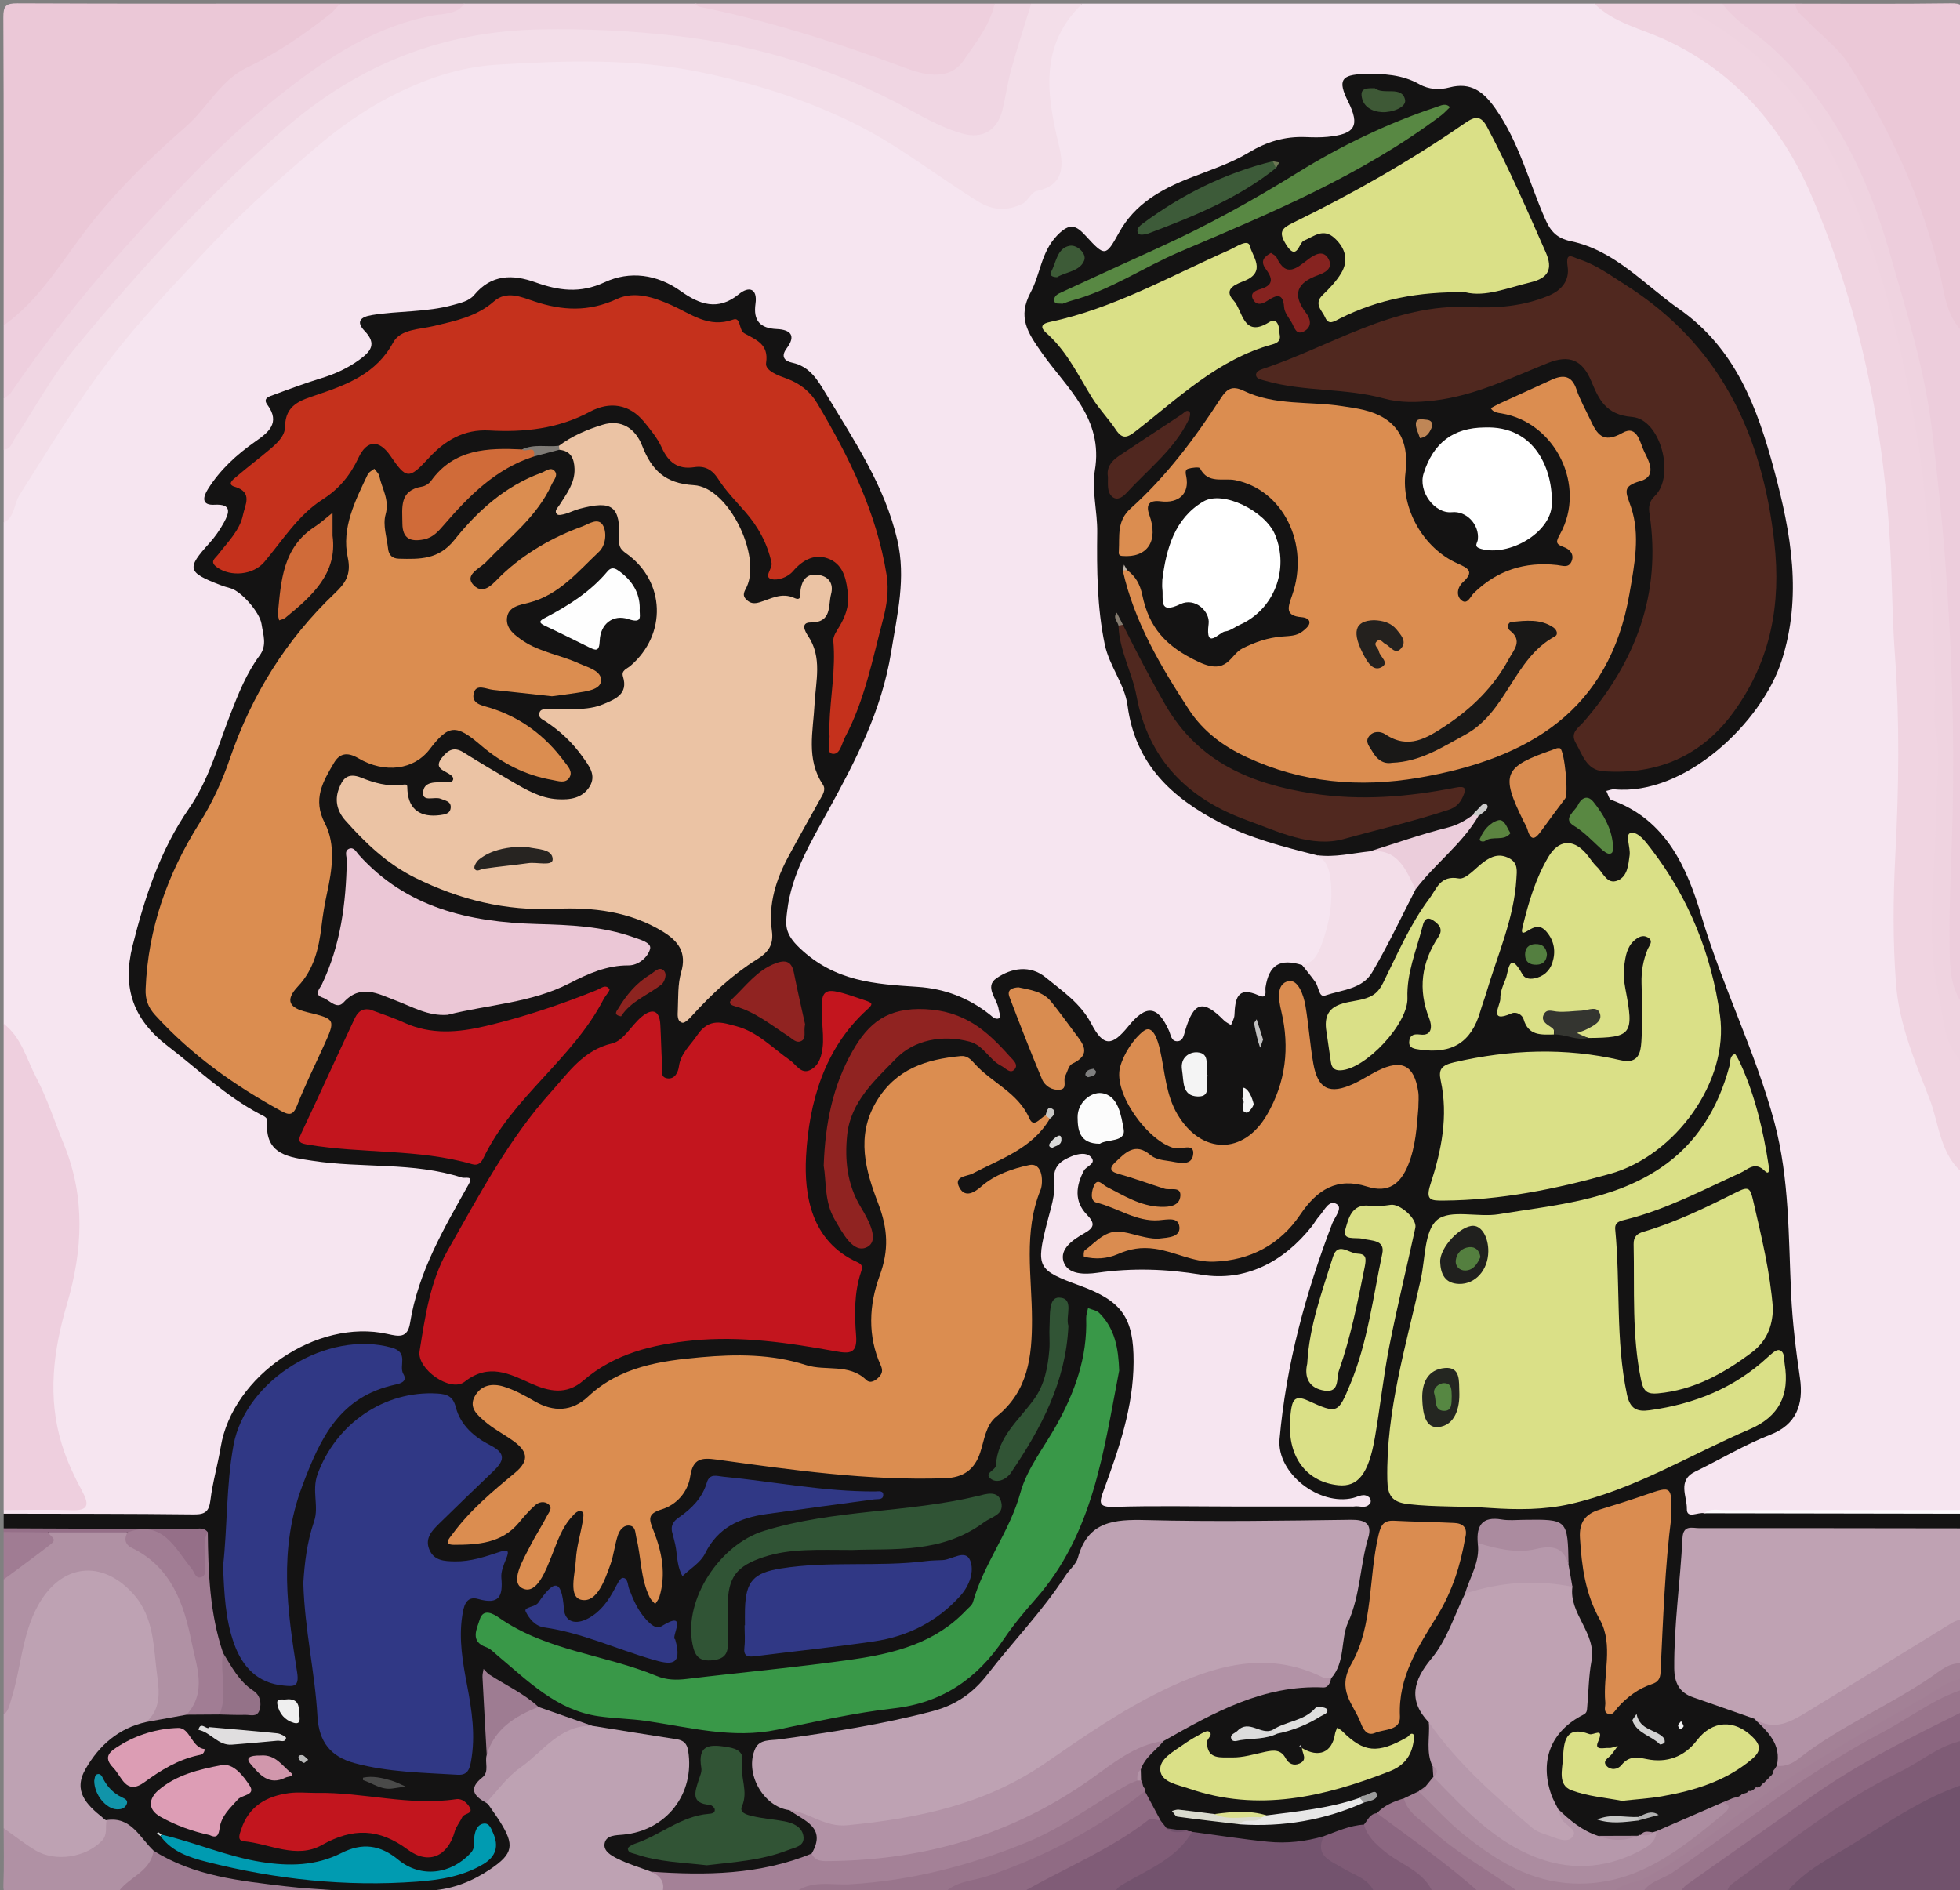 <?xml version="1.0" encoding="utf-8"?>
<!-- Generator: Adobe Illustrator 16.0.0, SVG Export Plug-In . SVG Version: 6.00 Build 0)  -->
<!DOCTYPE svg PUBLIC "-//W3C//DTD SVG 1.1//EN" "http://www.w3.org/Graphics/SVG/1.1/DTD/svg11.dtd">
<svg version="1.1" id="give_an_injection_xA0_Image_1_"
	 xmlns="http://www.w3.org/2000/svg" xmlns:xlink="http://www.w3.org/1999/xlink" x="0px" y="0px" width="128.64px"
	 height="124.08px" viewBox="0 0 128.64 124.08" enable-background="new 0 0 128.64 124.08" xml:space="preserve">
<rect x="0" y="0" width="128.64" height="124.08" fill="#808080" stroke="none"/>
<g>
	<g>
		<path fill-rule="evenodd" clip-rule="evenodd" fill="#F6E5F0" d="M71.04,0.24c11.2,0,22.4,0,33.601,0
			c2.218,0.702,4.314,1.696,6.324,2.841c3.903,2.225,6.575,5.629,8.292,9.668c2.848,6.702,4.431,13.736,4.986,21.018
			c0.509,6.659,0.824,13.32,0.664,19.995c-0.066,2.754-0.212,5.506-0.233,8.265c-0.021,2.812,0.601,5.469,1.617,8.058
			c0.904,2.304,1.558,4.699,2.59,6.954c0,7.36,0,14.721,0,22.08c-0.501,0.457-1.123,0.342-1.709,0.343
			c-4.462,0.01-8.924,0.004-13.385,0.008c-0.517,0-1.037-0.045-1.536,0.084c-0.688,0.075-1.464,0.355-1.837-0.576
			c-0.394-0.979-0.036-2.221,0.848-2.75c1.406-0.844,2.88-1.564,4.383-2.222c1.915-0.839,2.421-1.664,2.12-3.752
			c-0.498-3.447-0.63-6.912-0.796-10.386c-0.195-4.085-0.859-8.106-2.96-11.75c-0.764-1.326-1.012-2.857-1.432-4.313
			c-0.51-1.769-1.103-3.504-1.816-5.2c-1.015-2.414-2.409-4.509-4.844-5.726c-0.329-0.164-0.678-0.389-0.627-0.797
			c0.064-0.512,0.541-0.513,0.933-0.568c6.582-0.929,10.938-5.727,11.008-12.393c0.054-5.243-1.235-10.208-3.734-14.839
			c-0.096-0.176-0.185-0.362-0.318-0.507c-2.915-3.154-5.978-6.135-10.128-7.621c-1.039-0.372-1.692-0.926-2.09-1.937
			c-0.601-1.524-1.124-3.08-1.816-4.568c-0.423-0.909-0.911-1.778-1.53-2.571c-0.608-0.78-1.333-1.204-2.383-1.022
			c-0.877,0.151-1.74,0.001-2.576-0.361c-0.89-0.385-1.852-0.515-2.813-0.52c-1.194-0.007-1.45,0.424-0.949,1.478
			c0.068,0.145,0.16,0.277,0.231,0.42c0.468,0.945,0.324,1.366-0.618,1.796c-0.403,0.184-0.831,0.285-1.271,0.328
			c-2.064,0.199-4.103,0.375-5.963,1.513c-1.823,1.115-4.053,1.398-5.773,2.826c-0.794,0.658-1.419,1.357-1.941,2.221
			c-0.715,1.182-1.24,1.219-2.263,0.269c-1.004-0.932-1.064-0.914-1.944,0.146c-1.093,1.314-1.253,3-1.804,4.523
			c-0.244,0.677,0.272,1.325,0.754,1.806c1.673,1.67,2.595,3.828,3.827,5.783c0.194,0.309,0.283,0.645,0.263,1.025
			c-0.203,3.826-0.133,7.647,0.228,11.461c0.13,1.363,0.504,2.669,1.109,3.903c0.301,0.611,0.608,1.229,0.705,1.905
			c0.44,3.081,2.316,5.117,4.874,6.599c1.839,1.065,3.82,1.825,5.908,2.274c0.506,0.109,1.028,0.18,1.473,0.491
			c0.694,0.406,0.889,1.083,0.983,1.808c0.21,1.614-0.083,3.156-0.714,4.639c-0.258,0.606-0.67,1.073-1.349,1.224
			c-1.153-0.108-2.061,0.155-2.308,1.487c-0.074,0.398-0.37,0.626-0.792,0.568c-0.656-0.089-0.896,0.258-1.091,0.829
			c-0.385,1.135-0.533,1.164-1.488,0.547c-1.008-0.652-1.258-0.58-1.781,0.554c-0.185,0.4-0.308,0.875-0.845,0.897
			c-0.521,0.022-0.719-0.426-0.965-0.79c-0.738-1.096-1.041-1.11-1.996-0.112c-1.346,1.407-2.028,1.383-3.053-0.285
			c-0.671-1.091-1.59-1.889-2.571-2.645c-0.514-0.396-1.094-0.657-1.778-0.596c-1.156,0.104-1.442,0.492-1.194,1.635
			c0.091,0.419,0.373,0.916-0.034,1.237c-0.468,0.368-0.917-0.05-1.293-0.31c-1.65-1.139-3.493-1.563-5.46-1.477
			c-1.96,0.086-3.665-0.811-5.392-1.479c-0.85-0.329-1.403-1.349-2.228-1.92c-0.338-0.235-0.196-0.741-0.145-1.139
			c0.314-2.416,1.122-4.648,2.392-6.73c1.293-2.118,2.478-4.296,3.399-6.607c0.521-1.305,0.965-2.629,1.012-4.053
			c0.03-0.901,0.545-1.663,0.711-2.532c0.697-3.671-0.424-6.967-2.09-10.133c-0.781-1.484-1.703-2.895-2.583-4.326
			c-0.549-0.892-1.093-1.756-2.161-2.147c-0.477-0.174-0.782-0.593-0.603-1.155c0.193-0.604-0.042-0.917-0.617-1.039
			c-0.86-0.183-1.3-0.693-1.334-1.588c-0.026-0.69-0.422-0.806-0.975-0.494c-1.266,0.716-2.449,0.496-3.609-0.264
			c-1.781-1.167-3.672-1.304-5.599-0.444c-1.199,0.535-2.367,0.377-3.503-0.042c-1.667-0.616-3.105-0.604-4.547,0.681
			c-0.927,0.827-2.281,0.924-3.526,0.983c-0.882,0.042-1.748,0.195-2.623,0.272c-0.575,0.051-0.818,0.307-0.516,0.865
			c0.439,0.813,0.017,1.367-0.544,1.883c-0.692,0.636-1.517,1.035-2.407,1.301c-0.728,0.217-1.448,0.459-2.171,0.694
			c-0.754,0.245-1.262,0.586-1.113,1.539c0.143,0.908-0.482,1.479-1.167,1.944c-1.002,0.681-1.858,1.515-2.624,2.445
			c-0.376,0.457-0.535,0.871,0.186,1.224c0.76,0.372,0.638,1.028,0.347,1.653c-0.326,0.702-0.892,1.225-1.42,1.769
			c-0.526,0.542-0.447,0.968,0.205,1.326c0.826,0.454,1.691,0.67,2.646,0.617c1.214-0.069,1.428,0.202,1.231,1.381
			c-0.026,0.158-0.122,0.325-0.086,0.469c0.519,2.063-0.679,3.64-1.398,5.396c-1.44,3.517-2.901,6.994-4.854,10.285
			c-1.449,2.443-2.093,5.269-2.442,8.11c-0.162,1.316,0.318,2.471,1.257,3.366c2.027,1.934,4.13,3.784,6.559,5.211
			c0.656,0.385,1.158,0.798,1.276,1.608c0.143,0.978,0.899,1.381,1.752,1.584c1.441,0.343,2.897,0.629,4.391,0.544
			c2.06-0.117,4.066,0.186,6.052,0.697c1.11,0.286,1.099,0.461,0.652,1.462c-1.161,2.604-2.937,4.934-3.344,7.88
			c-0.226,1.637-0.782,1.903-2.408,1.606c-4.142-0.756-9.165,2.612-10.024,6.738c-0.261,1.251-0.616,2.482-0.813,3.748
			c-0.147,0.946-0.682,1.364-1.644,1.363c-3.719-0.004-7.439,0.004-11.159-0.007c-0.403-0.001-0.804-0.027-1.115-0.339
			c0-0.08,0-0.16,0-0.24c0.988-0.664,2.1-0.313,3.153-0.344c1.965-0.061,1.945-0.032,1.134-1.827c-1.3-2.877-1.817-5.859-1.04-8.991
			c0.375-1.513,0.697-3.039,1.048-4.559c0.72-3.113,0.227-6.098-1.032-9.001C2.456,71.98,1.453,69.543,0.24,67.2
			c0-10.96,0-21.919,0-32.88c1.669-3.862,3.63-7.54,6.56-10.629c0.77-0.811,1.111-1.938,1.899-2.758
			c3.18-3.311,6.309-6.664,9.764-9.708c1.988-1.751,4.052-3.38,6.284-4.763c2.76-1.71,5.845-2.567,9.099-2.71
			c6.193-0.271,12.338,0.044,18.212,2.223c2.943,1.092,5.906,2.246,8.356,4.331c1.315,1.12,3.079,1.54,4.316,2.779
			c0.11,0.11,0.286,0.135,0.443,0.174c1.922,0.478,4.354-1.722,3.979-3.653c-0.322-1.649-0.741-3.286-0.601-4.982
			C68.703,2.791,69.324,1.197,71.04,0.24z"/>
		<path fill-rule="evenodd" clip-rule="evenodd" fill="#141313" d="M86.409,56.134c-2.155-0.545-4.31-1.09-6.304-2.117
			c-3.195-1.646-5.595-3.867-6.1-7.701c-0.184-1.401-1.198-2.587-1.496-4.015c-0.509-2.439-0.525-4.902-0.496-7.374
			c0.017-1.353-0.371-2.785-0.158-4.027c0.591-3.452-1.844-5.417-3.458-7.714c-0.957-1.361-1.634-2.355-0.745-4.014
			c0.636-1.188,0.672-2.613,1.727-3.713c0.836-0.872,1.25-0.667,1.887,0.028c1.254,1.37,1.309,1.358,2.18-0.222
			c1.027-1.863,2.735-2.831,4.632-3.576c1.313-0.516,2.684-0.954,3.878-1.675c1.186-0.716,2.372-1.068,3.724-1.016
			c0.479,0.019,0.963,0.032,1.438-0.014c1.836-0.177,2.152-0.728,1.362-2.319c-0.688-1.387-0.478-1.767,1.068-1.807
			c1.241-0.032,2.484,0.035,3.602,0.668c0.642,0.364,1.347,0.38,1.979,0.214c1.429-0.376,2.254,0.307,3.006,1.369
			c1.568,2.214,2.21,4.838,3.279,7.271c0.348,0.791,0.754,1.257,1.672,1.449c2.906,0.606,4.827,2.85,7.132,4.463
			c3.696,2.588,5.123,6.474,6.226,10.572c1.114,4.145,1.857,8.288,0.478,12.542c-1.292,3.984-6.299,8.837-10.971,8.405
			c-0.17-0.015-0.35,0.068-0.524,0.105c0.106,0.203,0.168,0.533,0.326,0.59c3.598,1.289,4.971,4.437,5.921,7.638
			c1.369,4.609,3.554,8.912,4.793,13.555c0.985,3.696,0.911,7.491,1.091,11.267c0.087,1.826,0.308,3.652,0.575,5.463
			c0.267,1.802-0.27,3.094-1.931,3.742c-1.721,0.671-3.287,1.625-4.937,2.424c-1.201,0.581-0.533,1.637-0.553,2.441
			c-0.018,0.701,0.738,0.197,1.136,0.294c1.105-0.189,2.22-0.076,3.329-0.08c4.139-0.017,8.277-0.011,12.416-0.001
			c0.429,0.001,0.876-0.111,1.289,0.111c0,0.32,0,0.641,0,0.96c-0.535,0.479-1.197,0.389-1.828,0.39
			c-4.759,0.009-9.518,0.001-14.276,0.006c-1.837,0.002-1.876,0.005-2.051,1.782c-0.204,2.066-0.367,4.136-0.424,6.215
			c-0.034,1.283,0.429,2.1,1.648,2.596c1.001,0.408,2.035,0.717,3.029,1.122c1.02,0.774,2.132,1.496,1.955,3.041
			c-0.012,0.114-0.037,0.229-0.069,0.341c-0.031,0.104-0.074,0.207-0.121,0.305c-0.043,0.094-0.097,0.185-0.152,0.271
			c-0.052,0.083-0.113,0.162-0.179,0.236c-0.03,0.035-0.065,0.07-0.096,0.105c-0.062,0.067-0.129,0.132-0.196,0.195
			c-0.031,0.031-0.065,0.063-0.097,0.094c-0.061,0.064-0.126,0.126-0.19,0.186c-0.031,0.03-0.064,0.06-0.096,0.09
			c-0.063,0.06-0.133,0.111-0.205,0.16c-0.071,0.048-0.147,0.089-0.224,0.126c-0.113,0.059-0.229,0.112-0.347,0.162
			c-0.077,0.034-0.157,0.061-0.238,0.085c-0.121,0.04-0.241,0.082-0.358,0.133c-0.078,0.043-0.157,0.079-0.237,0.117
			c-0.167,0.083-0.334,0.161-0.508,0.229c-0.235,0.088-0.465,0.185-0.689,0.301c-1.338,0.677-2.684,1.325-4.102,1.815
			c-0.109,0.04-0.22,0.068-0.333,0.094c-0.292,0.044-0.571,0.135-0.855,0.215c-0.121,0.035-0.241,0.054-0.365,0.064
			c-0.76,0.023-1.519,0.045-2.277-0.016c-1.289-0.195-2.207-0.971-3.011-1.925c-1.396-2.651-0.987-4.72,1.314-6.621
			c0.188-0.155,0.393-0.291,0.43-0.544c0.25-1.715,0.759-3.441-0.306-5.085c-0.478-0.737-0.309-1.623-0.493-2.429
			c-0.062-0.49-0.232-0.962-0.289-1.451c-0.014-0.154-0.012-0.313-0.021-0.47c-0.113-2.083-0.113-2.081-2.198-2.07
			c-0.553,0.003-1.114,0.054-1.658-0.036c-0.944-0.156-1.45,0.17-1.451,1.164c0.13,1.184-0.36,2.207-0.803,3.24
			c-0.76,1.75-1.497,3.519-2.669,5.05c-0.961,1.257-0.427,2.391,0.231,3.529c0.186,0.831,0.044,1.686,0.197,2.517
			c0.038,0.228,0.063,0.459,0.042,0.691c-0.013,0.11-0.039,0.22-0.075,0.324c-0.128,0.297-0.295,0.569-0.539,0.787
			c-0.119,0.097-0.251,0.176-0.387,0.25c-0.086,0.052-0.176,0.096-0.267,0.139c-0.318,0.141-0.628,0.298-0.934,0.468
			c-0.56,0.268-1.106,0.553-1.603,0.934c-0.382,0.237-0.703,0.557-1.107,0.761c-0.865,0.305-1.742,0.564-2.601,0.894
			c-2.234,0.809-4.47,0.347-6.7,0.007c-0.547-0.083-1.084-0.233-1.632-0.311c-0.128-0.015-0.255-0.043-0.378-0.076
			c-0.455-0.209-0.971-0.154-1.439-0.31c-0.283-0.113-0.5-0.313-0.684-0.548c-0.346-0.618-0.753-1.209-0.994-1.885
			c-0.041-0.099-0.072-0.201-0.102-0.305c-0.05-0.152-0.094-0.307-0.143-0.461c-0.037-0.104-0.063-0.211-0.082-0.32
			c-0.033-0.228-0.025-0.452,0.031-0.677c0.296-0.882,0.962-1.459,1.656-2.013c2.422-1.702,5.105-2.779,7.995-3.377
			c0.664-0.137,1.321-0.358,2.006-0.233c0.466,0.086,0.643-0.206,0.835-0.519c0.524-0.788,0.646-1.679,0.834-2.589
			c0.353-1.708,0.884-3.38,1.186-5.106c0.32-1.834,0.243-1.97-1.557-1.972c-4.596-0.006-9.19,0.021-13.785-0.019
			c-1.079-0.009-1.688,0.337-2.253,1.328c-1.666,2.92-3.888,5.444-6.003,8.051c-1.582,1.948-3.461,3.063-5.893,3.543
			c-2.706,0.534-5.444,0.854-8.145,1.396c-0.657,0.132-1.527,0.03-1.63,1.058c-0.145,1.435,0.355,2.448,1.407,2.843
			c0.149,0.056,0.306,0.093,0.46,0.146c0.509,0.219,1.006,0.456,1.414,0.838c0.922,0.864,0.921,1.668,0.003,2.591
			c-1.661,0.861-3.471,1.155-5.298,1.256c-1.664,0.091-3.338,0.095-5-0.059c-0.861-0.164-1.718-0.361-2.482-0.827
			c-0.517-0.315-1.096-0.645-0.954-1.367c0.132-0.672,0.759-0.769,1.315-0.835c1.388-0.165,2.51-0.752,3.289-1.94
			c0.198-0.303,0.366-0.619,0.479-0.963c0.629-1.917,0.212-2.665-1.744-3.017c-1.296-0.232-2.614-0.344-3.893-0.681
			c-1.3-0.272-2.559-0.664-3.741-1.271c-1-0.773-2.17-1.299-3.149-2.106c-0.05-0.042-0.022-0.14-0.025-0.164
			c-0.197,0.131-0.03,0.283-0.007,0.41c0.271,1.497,0.302,3.006,0.251,4.518c-0.019,0.75,0.005,1.505-0.459,2.169
			c-0.253,0.362-0.08,0.676,0.202,0.945c0.086,0.076,0.165,0.158,0.245,0.241c0.087,0.082,0.166,0.17,0.245,0.261
			c0.21,0.242,0.384,0.507,0.542,0.781c1.082,1.879,0.896,2.62-0.923,3.798c-1.202,0.777-2.508,1.138-3.938,1.069
			c-0.335,0-0.667,0-1.003,0c-1.633,0-3.263,0-4.891,0c-2.655-0.024-5.306-0.118-7.924-0.636c-1.498-0.296-2.878-0.875-4.172-1.658
			c-0.432-0.274-0.81-0.622-1.104-1.049c-0.456-0.662-1.067-1.036-1.876-1.078c-0.118-0.024-0.23-0.062-0.342-0.105
			c-0.17-0.071-0.329-0.16-0.482-0.262c-1.711-1.47-1.767-2.374-0.53-4.194c0.944-1.391,2.271-2.072,3.793-2.532
			c0.879-0.212,1.751-0.453,2.663-0.473c0.638,0.015,1.277-0.045,1.911-0.018c0.473,0.044,0.952,0.032,1.43,0.02
			c0.312-0.008,0.701,0.049,0.85-0.295c0.169-0.39-0.118-0.69-0.387-0.927c-0.829-0.729-1.388-1.636-1.816-2.646
			c-0.791-1.915-0.928-3.928-0.952-5.96c-0.006-0.499,0.145-1.049-0.343-1.441c-0.722-0.314-1.484-0.269-2.232-0.271
			c-2.978-0.013-5.956,0-8.934-0.009c-0.548-0.002-1.125,0.087-1.583-0.344c0-0.319,0-0.64,0-0.96c4.158,0.01,8.316,0,12.474,0.049
			c0.742,0.009,1.004-0.183,1.095-0.936c0.143-1.174,0.482-2.321,0.676-3.491c0.777-4.672,6.313-8.447,10.94-7.418
			c0.732,0.162,1.323,0.304,1.486-0.719c0.532-3.342,2.22-6.203,3.839-9.091c0.35-0.624-0.207-0.381-0.438-0.455
			c-3.197-1.037-6.559-0.6-9.812-1.104c-1.464-0.227-3.155-0.36-2.96-2.582c0.024-0.274-0.267-0.362-0.479-0.475
			c-2.246-1.184-4.062-2.942-6.053-4.471c-2.267-1.739-3.004-3.823-2.306-6.596c0.802-3.189,1.809-6.262,3.697-8.995
			c1.308-1.893,1.906-4.106,2.729-6.217c0.521-1.338,1.051-2.672,1.916-3.837c0.497-0.67,0.223-1.369,0.118-2.067
			c-0.114-0.759-1.338-2.16-2.053-2.345c-0.232-0.061-0.462-0.132-0.686-0.219c-2.135-0.829-2.187-1.074-0.687-2.731
			c0.372-0.411,0.697-0.878,0.962-1.365c0.349-0.64,0.536-1.224-0.622-1.16c-0.875,0.048-0.756-0.51-0.432-1.026
			c0.798-1.27,1.878-2.259,3.103-3.118c0.837-0.587,1.69-1.215,0.797-2.422c-0.323-0.437,0.146-0.549,0.409-0.646
			c1.045-0.389,2.094-0.775,3.16-1.104c0.888-0.273,1.707-0.648,2.46-1.194c0.737-0.534,1.189-1.034,0.359-1.896
			c-0.583-0.605-0.291-0.921,0.479-1.046c1.768-0.286,3.582-0.177,5.327-0.663c0.509-0.142,1.05-0.256,1.381-0.654
			c1.134-1.362,2.515-1.369,4.017-0.832c1.518,0.543,2.924,0.751,4.549-0.005c1.633-0.76,3.431-0.535,5.002,0.588
			c1.209,0.864,2.435,1.321,3.806,0.194c0.667-0.547,1.231-0.366,1.09,0.629c-0.158,1.116,0.31,1.614,1.39,1.661
			c0.93,0.041,1.279,0.438,0.659,1.265c-0.421,0.561-0.12,0.842,0.36,0.945c1.151,0.248,1.662,1.121,2.204,2.021
			c1.846,3.069,3.866,6.043,4.695,9.616c0.582,2.51,0,4.848-0.402,7.342c-0.626,3.882-2.333,7.136-4.142,10.429
			c-1.152,2.099-2.396,4.148-2.684,6.575c-0.103,0.87-0.211,1.455,0.806,2.425c2.332,2.223,4.959,2.378,7.744,2.561
			c1.77,0.115,3.331,0.709,4.722,1.799c0.189,0.148,0.42,0.43,0.705,0.22c0.063-0.047-0.071-0.344-0.094-0.528
			c-0.085-0.695-0.968-1.486-0.15-2.055c0.975-0.677,2.211-0.895,3.241-0.048c1.093,0.898,2.281,1.684,2.988,3.034
			c0.796,1.521,1.356,1.492,2.432,0.163c1.166-1.442,1.927-1.362,2.663,0.291c0.127,0.284,0.144,0.697,0.54,0.694
			c0.387-0.004,0.432-0.383,0.524-0.694c0.566-1.908,1.172-2.064,2.543-0.679c0.129,0.131,0.31,0.21,0.467,0.313
			c0.078-0.218,0.214-0.433,0.224-0.654c0.046-1.044,0.164-1.936,1.593-1.295c0.603,0.271,0.408-0.282,0.446-0.525
			c0.229-1.481,0.941-1.921,2.408-1.466c0.233,0.217,0.544,0.308,0.79,0.521c0.413,0.358,0.481,1.306,1.277,1.001
			c0.973-0.372,2.05-0.625,2.541-1.786c0.712-1.687,1.669-3.252,2.61-4.823c1.227-1.671,2.797-3.04,4.076-4.646
			c-0.088,0.044-0.121,0.126-0.188,0.187c-0.305,0.481-0.787,0.665-1.295,0.785c-1.853,0.441-3.623,1.161-5.472,1.632
			C88.664,56.507,87.526,56.683,86.409,56.134z"/>
		<path fill-rule="evenodd" clip-rule="evenodd" fill="#F3DEE9" d="M71.04,0.24c-2.801,2.686-2.366,5.888-1.561,9.21
			c0.312,1.282,0.471,2.691-1.44,3.09c-0.358,0.075-0.58,0.671-0.95,0.845c-0.969,0.456-1.896,0.459-2.897-0.161
			c-2.78-1.72-5.319-3.768-8.318-5.219c-3.207-1.552-6.502-2.567-9.931-3.272c-4.404-0.906-8.854-0.752-13.316-0.484
			c-2.537,0.152-4.848,0.979-7.027,2.103c-1.746,0.9-3.392,2.077-4.889,3.355c-2.448,2.09-4.867,4.244-7.061,6.593
			c-2.208,2.363-4.446,4.688-6.441,7.293c-2.191,2.859-4.02,5.889-5.928,8.899c-0.376,0.594-0.303,1.441-1.039,1.827
			c0-1.6,0-3.2,0-4.8c2.518-4.575,5.61-8.722,9.225-12.492c1.464-1.527,2.765-3.235,4.328-4.643
			c4.374-3.939,8.512-8.276,14.536-9.786c5.076-1.273,10.199-1.226,15.362-0.686c6.178,0.647,11.957,2.458,17.307,5.624
			c0.552,0.327,1.157,0.545,1.771,0.73c1.668,0.504,2.58-0.013,2.812-1.722c0.18-1.317,0.572-2.574,0.909-3.846
			c0.235-0.887,0.554-1.756,1.19-2.459C68.8,0.24,69.919,0.24,71.04,0.24z"/>
		<path fill-rule="evenodd" clip-rule="evenodd" fill="#EBC8D7" d="M0.24,21.36c0-6.741,0.014-13.482-0.02-20.224
			C0.216,0.385,0.394,0.217,1.139,0.221C8.199,0.253,15.26,0.24,22.32,0.24c-0.286,1.269-1.466,1.655-2.332,2.347
			c-1.772,1.419-4.155,1.978-5.615,3.805c-1.51,1.89-3.307,3.442-5.181,4.934c-0.594,0.472-1.029,1.105-1.505,1.699
			c-2.047,2.55-3.899,5.259-6.176,7.619C1.174,20.991,0.883,21.515,0.24,21.36z"/>
		<path fill-rule="evenodd" clip-rule="evenodd" fill="#F0D4E1" d="M128.88,77.04c-1.569-1.252-1.597-3.258-2.242-4.916
			c-0.943-2.422-1.99-4.857-2.196-7.524c-0.218-2.832-0.193-5.664-0.046-8.488c0.228-4.382,0.292-8.756-0.028-13.134
			c-0.137-1.865-0.172-3.739-0.24-5.603c-0.314-8.513-1.893-16.769-5.252-24.579c-1.916-4.454-4.981-8.068-9.605-10.198
			c-1.556-0.716-3.343-1.083-4.63-2.357c2.08,0,4.16,0,6.24,0c0.938,0.604,1.929,1.121,2.854,1.752
			c3.124,2.129,5.301,5.038,7.038,8.336c2.052,3.895,3.199,8.097,4.199,12.341c1.333,5.658,2.002,11.394,2.166,17.216
			c0.118,4.228,0.511,8.453,0.297,12.684c-0.117,2.314-0.132,4.629-0.271,6.944c-0.214,3.541,0.444,7,1.717,10.326
			C128.88,72.24,128.88,74.64,128.88,77.04z"/>
		<path fill-rule="evenodd" clip-rule="evenodd" fill="#BFA2B3" d="M115.153,112.825c-1.344-0.472-2.685-0.948-4.03-1.412
			c-0.92-0.317-1.23-0.968-1.238-1.913c-0.021-2.862,0.399-5.691,0.541-8.54c0.045-0.889,0.642-0.651,1.098-0.651
			c5.786-0.006,11.571,0.005,17.357,0.012c0,2,0,4,0,6c-0.449,0.472-1.03,0.753-1.589,1.053c-2.881,1.55-5.481,3.55-8.329,5.152
			c-0.243,0.137-0.482,0.28-0.722,0.424C117.181,113.584,116.141,113.883,115.153,112.825z"/>
		<path fill-rule="evenodd" clip-rule="evenodd" fill="#F0D6E3" d="M67.68,0.24c-0.44,1.44-0.908,2.873-1.312,4.324
			c-0.243,0.876-0.364,1.786-0.581,2.67c-0.322,1.316-1.312,1.906-2.605,1.541c-1.195-0.338-2.278-0.914-3.37-1.517
			c-4.829-2.67-9.984-4.282-15.496-4.907c-2.945-0.334-5.877-0.475-8.824-0.421c-6.36,0.116-11.861,2.24-16.749,6.462
			c-5.084,4.393-9.565,9.303-13.81,14.454c-1.511,1.833-2.662,3.964-3.972,5.962c-0.191,0.292-0.265,0.693-0.722,0.711
			c0-1.12,0-2.24,0-3.36c1.787-3.03,3.854-5.849,6.202-8.477c2.282-2.555,4.508-5.183,6.964-7.55
			c3.793-3.656,7.87-7.02,12.897-8.942c1.342-0.513,2.825-0.453,4.177-0.951c5.04,0,10.08,0,15.12,0
			c4.726,0.505,9.119,2.217,13.562,3.746c0.53,0.183,1.063,0.346,1.622,0.417c1.145,0.146,1.995-0.225,2.594-1.278
			c0.568-0.999,1.072-2.053,1.902-2.884C66.08,0.24,66.88,0.24,67.68,0.24z"/>
		<path fill-rule="evenodd" clip-rule="evenodd" fill="#BEA2B3" d="M9.604,113.034c-1.811,0.4-3.082,1.512-3.985,3.076
			c-0.848,1.469,0.074,2.355,1.105,3.189c0.089,0.07,0.155,0.179,0.287,0.181L7,119.469c0.518,0.851,0.11,1.428-0.566,1.93
			C4.53,122.813,1.807,122.465,0.24,120c0-2.48,0-4.961,0-7.44c0.329-1.394,0.555-2.809,0.849-4.21
			c0.316-1.509,0.836-2.921,1.799-4.139c1.361-1.722,3.91-1.899,5.526-0.413c1.171,1.076,1.844,2.397,2.003,3.975
			c0.096,0.954,0.216,1.905,0.322,2.857C10.86,111.708,10.589,112.518,9.604,113.034z"/>
		<path fill-rule="evenodd" clip-rule="evenodd" fill="#EDCDDC" d="M128.88,21.84c0,14.72,0,29.44,0,44.161
			c-0.954-0.176-0.908-1.011-1.036-1.67c-0.455-2.334-0.331-4.697-0.238-7.053c0.19-4.87,0.297-9.735,0.003-14.609
			c-0.267-4.425-0.411-8.865-1.041-13.252c-0.976-6.789-2.604-13.431-5.652-19.619c-1.441-2.923-3.521-5.416-6.126-7.443
			c-0.721-0.561-1.69-0.98-1.75-2.114c1.601,0,3.2,0,4.801,0c3.147,2.475,5.141,5.735,6.842,9.326
			c1.774,3.744,2.729,7.71,3.931,11.617C128.683,21.412,128.72,21.65,128.88,21.84z"/>
		<path fill-rule="evenodd" clip-rule="evenodd" fill="#EECFDE" d="M0.24,67.2c1.171,0.893,1.501,2.315,2.134,3.524
			c0.735,1.402,1.225,2.932,1.825,4.405C5.61,78.594,5.434,82.073,4.396,85.6c-0.892,3.031-1.301,6.1-0.333,9.227
			c0.333,1.079,0.806,2.081,1.333,3.059c0.483,0.894,0.407,1.29-0.729,1.245c-1.474-0.057-2.951-0.012-4.427-0.011
			C0.24,88.48,0.24,77.84,0.24,67.2z"/>
		<path fill-rule="evenodd" clip-rule="evenodd" fill="#BEA2B3" d="M28.33,124.09c1.424-0.097,2.703-0.618,3.867-1.408
			c1.489-1.01,1.584-1.571,0.617-3.112c-0.21-0.335-0.444-0.653-0.667-0.979c-0.063-0.104-0.138-0.195-0.245-0.259l0.001,0.003
			c-0.133-0.579,0.317-0.862,0.629-1.201c1.221-1.326,2.655-2.402,4.104-3.462c0.685-0.501,1.413-0.685,2.23-0.389
			c1.845,0.295,3.689,0.595,5.536,0.88c0.454,0.07,0.686,0.274,0.763,0.756c0.457,2.815-1.417,5.243-4.271,5.508
			c-0.467,0.043-1.088,0.023-1.207,0.552c-0.12,0.527,0.454,0.833,0.853,1.032c0.698,0.349,1.459,0.57,2.193,0.846
			c1.205,0.39,1.228,0.438,0.707,1.464c-5.04,0-10.08,0-15.12,0c-0.083-0.055-0.11-0.106-0.079-0.156
			C28.27,124.115,28.3,124.09,28.33,124.09z"/>
		<path fill-rule="evenodd" clip-rule="evenodd" fill="#EBC8D7" d="M128.88,21.84c-1.212-1.113-1.261-2.717-1.615-4.14
			c-1.207-4.837-3.273-9.286-5.92-13.466c-0.688-1.085-1.804-1.897-2.711-2.846c-0.323-0.338-0.778-0.594-0.794-1.147
			c3.399,0,6.8,0.026,10.199-0.021c0.718-0.01,0.864,0.145,0.86,0.861C128.867,8,128.88,14.92,128.88,21.84z"/>
		<path fill-rule="evenodd" clip-rule="evenodd" fill="#EECFDE" d="M30.48,0.24c-0.501,0.724-1.339,0.644-2.043,0.774
			c-3.728,0.689-6.814,2.695-9.701,4.938c-3.98,3.093-7.394,6.792-10.76,10.553c-2.639,2.949-5.043,6.038-7.27,9.289
			c-0.107,0.156-0.308,0.246-0.465,0.367c0-1.6,0-3.2,0-4.8c2.192-1.56,3.602-3.847,5.154-5.93c1.996-2.679,4.325-4.947,6.811-7.122
			c1.391-1.218,2.266-3.034,3.983-3.861c1.983-0.956,3.766-2.175,5.477-3.526c0.244-0.193,0.438-0.452,0.654-0.68
			C25.04,0.24,27.76,0.24,30.48,0.24z"/>
		<path fill-rule="evenodd" clip-rule="evenodd" fill="#EFD3E0" d="M113.04,0.24c0.854,1.182,2.145,1.869,3.196,2.828
			c4.027,3.671,6.312,8.369,7.777,13.488c1.102,3.849,2.313,7.686,2.789,11.685c0.338,2.834,0.646,5.674,0.863,8.519
			c0.426,5.563,0.615,11.136,0.491,16.716c-0.063,2.809-0.238,5.618-0.202,8.424c0.018,1.394-0.018,2.88,0.926,4.101
			c0,1.279,0,2.56,0,3.84c-1.341-1.245-1.298-3.011-1.652-4.596c-0.874-3.901-0.187-7.838-0.17-11.763
			c0.008-1.834,0.351-3.664-0.016-5.523c-0.184-0.931-0.014-1.946-0.041-2.929c-0.155-5.729-0.322-11.469-1.304-17.114
			c-0.699-4.021-1.581-8.034-2.96-11.912c-0.828-2.332-1.771-4.581-2.988-6.749c-1.945-3.466-4.607-6.147-8.031-8.111
			c-0.377-0.216-0.834-0.348-0.838-0.904C111.6,0.24,112.32,0.24,113.04,0.24z"/>
		<path fill-rule="evenodd" clip-rule="evenodd" fill="#B091A4" d="M9.604,113.034c0.909-0.819,0.877-1.854,0.725-2.948
			c-0.266-1.908-0.173-3.908-1.601-5.48c-2.072-2.281-4.716-1.942-6.219,0.752c-1.074,1.925-1.119,4.122-1.764,6.157
			c-0.121,0.382-0.17,0.775-0.504,1.046c0-2.96,0-5.92,0-8.88c0.514-0.809,1.124-1.569,2.016-1.918
			c0.683-0.267,0.513-1.242,1.306-1.32c1.534,0.003,3.061-0.002,4.585,0.002c3.093,2.157,4.735,5.142,5.078,8.878
			c0.062,0.68,0.114,1.353,0.005,2.03c-0.095,0.592-0.349,1.054-0.985,1.201C11.364,112.713,10.484,112.874,9.604,113.034z"/>
		<path fill-rule="evenodd" clip-rule="evenodd" fill="#A48197" d="M43.44,124.32c0.258-0.727-0.069-1.17-0.707-1.464
			c3.586,0.254,7.138,0.209,10.538-1.187c5.437,0.313,10.561-0.746,15.318-3.458c1.842-1.05,3.557-2.302,5.391-3.359
			c0.717-0.414,1.43-1.104,2.4-0.577c-0.509,0.624-1.245,1.065-1.508,1.886c-0.217,0.259-0.028,0.632-0.251,0.89
			c-4.778,3.482-9.998,5.906-15.916,6.678c-1.779,0.232-3.565,0.33-5.357,0.352c-0.438,0.006-0.875,0.009-1.269,0.24
			C49.2,124.32,46.32,124.32,43.44,124.32z"/>
		<path fill-rule="evenodd" clip-rule="evenodd" fill="#EECFDD" d="M65.28,0.24c-0.31,1.436-1.251,2.571-2.029,3.721
			c-0.888,1.314-2.446,1.011-3.723,0.539c-4.462-1.649-8.973-3.117-13.644-4.056C45.78,0.423,45.694,0.31,45.6,0.24
			C52.16,0.24,58.72,0.24,65.28,0.24z"/>
		<path fill-rule="evenodd" clip-rule="evenodd" fill="#71526C" d="M128.88,117.12c0,2.16-0.026,4.321,0.016,6.48
			c0.012,0.602-0.136,0.741-0.736,0.736c-3.6-0.033-7.199-0.017-10.8-0.017c-0.341-0.549,0.154-0.767,0.422-1.084
			c1.059-1.255,2.568-1.893,3.92-2.7c1.908-1.142,3.749-2.433,5.833-3.267C127.954,117.101,128.388,116.762,128.88,117.12z"/>
		<path fill-rule="evenodd" clip-rule="evenodd" fill="#73536E" d="M78.245,120.242c1.655,0.222,3.307,0.485,4.968,0.651
			c1.234,0.123,2.468-0.011,3.666-0.364c0.198,0.977,0.791,1.589,1.705,1.96c0.479,0.194,0.906,0.514,1.304,0.848
			c0.294,0.247,0.681,0.497,0.353,0.983c-5.68,0-11.359,0-17.04,0c-0.275-0.992,0.641-1.06,1.139-1.373
			c1.039-0.653,2.32-0.992,2.957-2.148C77.541,120.353,77.91,120.39,78.245,120.242z"/>
		<path fill-rule="evenodd" clip-rule="evenodd" fill="#7F5C76" d="M128.88,117.12c-2.811,0.949-5.198,2.667-7.704,4.182
			c-1.153,0.697-2.336,1.315-3.313,2.269c-0.234,0.229-0.494,0.391-0.504,0.75c-1.36,0-2.72,0-4.08,0
			c-0.342-0.55,0.104-0.829,0.432-1.069c3.625-2.667,7.154-5.483,11.245-7.446c0.863-0.414,1.73-0.808,2.514-1.371
			c0.416-0.299,0.875-0.615,1.41-0.193C128.88,115.2,128.88,116.16,128.88,117.12z"/>
		<path fill-rule="evenodd" clip-rule="evenodd" fill="#A38196" d="M115.199,117.365l0.052-0.054l0.072,0.02
			c0.165-0.014,0.272-0.104,0.341-0.249l-0.022,0.019c0.122-0.037,0.195-0.134,0.271-0.226l0.002-0.002
			c0.089-0.07,0.17-0.148,0.237-0.24l0,0c0.103-0.075,0.183-0.168,0.229-0.288c-0.014-0.08,0.011-0.145,0.074-0.195
			c0.057-0.086,0.111-0.172,0.166-0.26l-0.003,0.02c3.48-2.421,7.25-4.367,10.832-6.623c0.442-0.278,0.926-0.524,1.431-0.086
			c0,0.32,0,0.641,0,0.96c-1.792,1.191-3.638,2.294-5.522,3.328c-4.245,2.328-8.18,5.118-12.013,8.057
			c-1.664,1.275-3.463,2.262-5.505,2.775c-2,0-4,0-6,0c-2.785-1.094-5-3.02-7.193-4.966c-0.358-0.317-0.85-0.676-0.509-1.307
			c0.322-0.153,0.643-0.308,0.964-0.461c0.924,0.347,1.604,1.043,2.268,1.713c1.023,1.033,2.166,1.896,3.41,2.616
			c3.152,1.826,6.352,1.896,9.575,0.156c1.412-0.762,2.731-1.651,3.91-2.743c0.315-0.292,0.724-0.517,0.778-1.011
			c0.214-0.089,0.427-0.179,0.64-0.268c0.179-0.084,0.398-0.058,0.555-0.203l0.013-0.006c0.121-0.146,0.338-0.092,0.465-0.225
			c0.031-0.06,0.078-0.076,0.14-0.047C115.002,117.557,115.104,117.467,115.199,117.365z"/>
		<path fill-rule="evenodd" clip-rule="evenodd" fill="#B292A6" d="M128.88,109.2c-0.89-0.139-1.517,0.456-2.142,0.883
			c-2.812,1.92-5.991,3.236-8.684,5.35c-0.392,0.308-0.882,0.55-1.438,0.477c0.323-1.414-0.598-2.236-1.465-3.084
			c1.317,0.844,2.418,0.18,3.523-0.5c3.073-1.889,6.153-3.766,9.219-5.666c0.315-0.195,0.605-0.372,0.985-0.339
			C128.88,107.28,128.88,108.24,128.88,109.2z"/>
		<path fill-rule="evenodd" clip-rule="evenodd" fill="#8B6680" d="M128.88,114.24c-1.596,0.304-2.811,1.404-4.224,2.085
			c-4.018,1.934-7.468,4.782-11.059,7.392c-0.165,0.12-0.215,0.398-0.318,0.604c-1.04,0-2.08,0-3.12,0
			c-0.145-0.62,0.354-0.845,0.727-1.099c3.421-2.34,6.655-4.95,10.174-7.146c2.194-1.368,4.576-2.416,6.82-3.708
			c0.303-0.174,0.652-0.342,1-0.048C128.88,112.96,128.88,113.6,128.88,114.24z"/>
		<path fill-rule="evenodd" clip-rule="evenodd" fill="#B091A4" d="M0.24,120c0.689,0.486,1.354,1.016,2.075,1.45
			c1.328,0.799,3.33,0.471,4.381-0.632c0.387-0.406,0.196-0.902,0.305-1.35c1.62-0.241,2.169,1.156,3.077,2.007
			c0.361,0.595-0.079,0.979-0.394,1.363c-0.539,0.657-1.261,1.088-2.003,1.48c-2.28,0-4.561-0.021-6.84,0.016
			c-0.517,0.009-0.637-0.098-0.616-0.616C0.273,122.481,0.24,121.24,0.24,120z"/>
		<path fill-rule="evenodd" clip-rule="evenodd" fill="#99758C" d="M128.88,112.32c-3.493,1.728-6.983,3.457-10.17,5.731
			c-2.657,1.896-5.336,3.762-7.997,5.653c-0.22,0.156-0.37,0.408-0.554,0.615c-0.8,0-1.6,0-2.399,0
			c-0.146-0.51,0.211-0.745,0.563-0.919c2.773-1.366,5.041-3.466,7.552-5.211c2.98-2.069,6.07-3.948,9.235-5.711
			c0.802-0.446,1.579-0.929,2.353-1.422c0.427-0.272,0.885-0.606,1.417-0.177C128.88,111.36,128.88,111.84,128.88,112.32z"/>
		<path fill-rule="evenodd" clip-rule="evenodd" fill="#99758C" d="M52.08,124.32c1.078-0.965,2.477-0.567,3.662-0.636
			c4.068-0.233,7.913-1.232,11.645-2.754c2.366-0.964,4.403-2.531,6.616-3.777c0.203-0.114,0.429-0.188,0.645-0.28
			c0.083-0.112,0.164-0.111,0.243,0.004l0.018-0.019c0.095,0.151,0.063,0.351,0.184,0.492c0.054,0.067,0.07,0.143,0.049,0.225
			c0.1,0.679-0.469,0.876-0.874,1.145c-3.717,2.459-7.593,4.574-12.035,5.43c-0.117,0.022-0.217,0.097-0.313,0.171
			C58.64,124.32,55.36,124.32,52.08,124.32z"/>
		<path fill-rule="evenodd" clip-rule="evenodd" fill="#805C77" d="M78.245,120.242c-1.042,1.782-2.911,2.472-4.559,3.452
			c-0.242,0.145-0.481,0.295-0.486,0.626c-2,0-4,0-6,0c-0.109-0.645,0.427-0.798,0.82-0.999c2.362-1.206,4.738-2.388,6.904-3.936
			c0.474-0.339,0.868-0.271,1.251,0.12c0.132,0.168,0.265,0.335,0.396,0.503c0.461,0.275,1.002-0.029,1.47,0.202
			C78.114,120.19,78.181,120.201,78.245,120.242z"/>
		<path fill-rule="evenodd" clip-rule="evenodd" fill="#906B84" d="M76.175,119.505c-0.265-0.028-0.627-0.183-0.777-0.064
			c-2.449,1.911-5.313,3.095-7.994,4.594c-0.092,0.052-0.137,0.188-0.204,0.285c-1.76,0-3.52,0-5.28,0
			c0.779-0.859,1.929-0.846,2.914-1.18c3.757-1.275,7.204-3.095,10.308-5.565C75.486,118.218,75.831,118.862,76.175,119.505z"/>
		<path fill-rule="evenodd" clip-rule="evenodd" fill="#7F5B76" d="M90.24,124.32c-0.349-1.016-1.349-1.22-2.125-1.703
			c-0.776-0.482-1.849-0.784-1.235-2.088c0.861-0.314,1.702-0.707,2.64-0.763c1.096,1.334,2.614,2.149,3.927,3.219
			c0.396,0.322,1.005,0.617,0.634,1.335C92.8,124.32,91.52,124.32,90.24,124.32z"/>
		<path fill-rule="evenodd" clip-rule="evenodd" fill="#A27F95" d="M128.88,110.88c-1.956,0.61-3.554,1.898-5.337,2.834
			c-4.911,2.576-9.21,6.074-13.761,9.191c-0.679,0.464-1.606,0.577-2.022,1.414c-0.641,0-1.28,0-1.92,0
			c0.489-0.758,1.4-0.67,2.093-1.023c2.717-1.386,4.98-3.403,7.435-5.157c3.431-2.451,7.098-4.532,10.754-6.627
			c0.896-0.514,1.696-1.188,2.759-1.353C128.88,110.4,128.88,110.64,128.88,110.88z"/>
		<path fill-rule="evenodd" clip-rule="evenodd" fill="#9D7A90" d="M7.68,124.32c0.633-1.087,2.205-1.385,2.397-2.844
			c2.646,1.683,5.669,1.977,8.669,2.34c1.103,0.134,2.217,0.181,3.326,0.267c0.087,0.05,0.117,0.102,0.09,0.155
			c-0.027,0.055-0.055,0.082-0.083,0.082C17.28,124.32,12.48,124.32,7.68,124.32z"/>
		<path fill-rule="evenodd" clip-rule="evenodd" fill="#8C6781" d="M94.08,124.32c-0.578-1.505-2.142-1.901-3.236-2.819
			c-0.599-0.502-1.111-0.979-1.324-1.734c0.249-0.288,0.381-0.71,0.85-0.75c0.429-0.209,0.763-0.016,1.071,0.262
			c1.622,1.457,3.44,2.662,5.146,4.01c0.324,0.256,0.767,0.478,0.613,1.032C96.16,124.32,95.12,124.32,94.08,124.32z"/>
		<path fill-rule="evenodd" clip-rule="evenodd" fill="#99748C" d="M97.2,124.32c-2.146-1.935-4.519-3.581-6.831-5.304
			c0.484-0.515,1.112-0.769,1.77-0.969c0.242,0.918,1.041,1.354,1.67,1.939c1.827,1.701,4.042,2.86,6.032,4.333
			C98.959,124.32,98.08,124.32,97.2,124.32z"/>
		<path fill-rule="evenodd" clip-rule="evenodd" fill="#956F88" d="M8.369,100.587c-1.738-0.001-3.476-0.001-5.213-0.001
			c-0.977,0.576-1.949,0.553-2.916-0.026c0-0.08,0-0.16,0-0.24c4.099,0.018,8.197,0.028,12.296,0.064
			c0.363,0.004,0.794-0.204,1.102,0.188c-0.179,0.827-0.034,1.665-0.081,2.496c-0.014,0.232,0.051,0.508-0.199,0.644
			c-0.289,0.157-0.551,0.009-0.755-0.19c-0.541-0.529-1.29-1.024-1.433-1.72c-0.203-0.991-0.728-0.951-1.454-0.897
			C9.254,100.938,8.751,100.975,8.369,100.587z"/>
		<path fill-rule="evenodd" clip-rule="evenodd" fill="#A07C93" d="M0.24,100.56c0.971,0.009,1.943,0.017,2.915,0.025
			c0.11,0.243,0.633,0.418,0.209,0.751c-1.024,0.804-2.081,1.565-3.124,2.344C0.24,102.64,0.24,101.6,0.24,100.56z"/>
		<path fill-rule="evenodd" clip-rule="evenodd" fill="#FDFBFD" d="M128.88,99.36c-5.679-0.01-11.356-0.02-17.034-0.03
			c0.417-0.352,0.917-0.198,1.38-0.199c5.218-0.013,10.436-0.009,15.654-0.011C128.88,99.2,128.88,99.28,128.88,99.36z"/>
		<path fill-rule="evenodd" clip-rule="evenodd" fill="#484445" d="M22.08,124.32c-0.002-0.079-0.005-0.158-0.008-0.237
			c1.768,0.004,3.536,0.008,5.304,0.012c0.072,0.056,0.093,0.107,0.064,0.156c-0.028,0.046-0.054,0.069-0.081,0.069
			C25.6,124.32,23.84,124.32,22.08,124.32z"/>
		<path fill-rule="evenodd" clip-rule="evenodd" fill="#7B7277" d="M27.36,124.32c-0.005-0.076,0-0.151,0.017-0.226
			c0.318-0.001,0.635-0.003,0.953-0.004c-0.02,0.076-0.023,0.152-0.01,0.229C28,124.32,27.68,124.32,27.36,124.32z"/>
		<path fill-rule="evenodd" clip-rule="evenodd" fill="#F3DEE9" d="M86.409,56.134c1.184,0.165,2.333-0.131,3.496-0.251
			c1.96-0.225,2.965,0.609,3.005,2.495c-0.944,1.825-1.817,3.692-2.859,5.458c-0.646,1.094-2.005,1.14-3.09,1.513
			c-0.398,0.137-0.408-0.573-0.623-0.876c-0.274-0.386-0.579-0.749-0.871-1.121c0.711-0.141,1.004-0.649,1.244-1.279
			c0.53-1.393,0.785-2.817,0.624-4.297C87.263,57.117,87.093,56.468,86.409,56.134z"/>
		<path fill-rule="evenodd" clip-rule="evenodd" fill="#EBC3A4" d="M36.684,29.263c0.865-0.655,1.864-1.074,2.875-1.384
			c1.229-0.376,2.149,0.259,2.585,1.374c0.624,1.596,1.497,2.484,3.397,2.594c2.256,0.131,4.435,4.591,3.469,6.674
			c-0.139,0.298-0.338,0.534-0.019,0.842c0.267,0.258,0.518,0.273,0.865,0.17c0.739-0.219,1.428-0.67,2.29-0.278
			c0.511,0.233,0.357-0.324,0.402-0.58c0.111-0.641,0.433-1.036,1.128-0.945c0.742,0.098,1.05,0.597,0.869,1.275
			c-0.201,0.755,0.075,1.855-1.334,1.853c-0.706-0.001-0.361,0.609-0.176,0.884c0.951,1.413,0.503,2.976,0.429,4.454
			c-0.091,1.815-0.574,3.62,0.545,5.306c0.226,0.339-0.029,0.688-0.204,1.003c-0.678,1.222-1.368,2.438-2.032,3.667
			c-0.831,1.535-1.359,3.161-1.111,4.924c0.132,0.938-0.248,1.422-1.005,1.894c-1.602,0.998-2.972,2.289-4.242,3.686
			c-0.179,0.196-0.473,0.499-0.634,0.456c-0.354-0.094-0.307-0.522-0.294-0.819c0.035-0.837-0.009-1.71,0.221-2.498
			c0.381-1.308-0.197-2.045-1.205-2.664c-2.168-1.329-4.609-1.609-7.034-1.497c-3.29,0.153-6.3-0.594-9.206-2.029
			c-1.833-0.905-3.271-2.273-4.602-3.776c-0.51-0.576-0.701-1.274-0.442-2.008c0.241-0.68,0.553-1.174,1.503-0.791
			c0.82,0.332,1.73,0.595,2.651,0.466c0.427-0.06,0.341,0,0.369,0.386c0.092,1.269,0.896,1.766,2.138,1.604
			c0.333-0.044,0.676-0.097,0.702-0.498c0.027-0.419-0.367-0.452-0.652-0.574c-0.395-0.17-1.192,0.236-1.162-0.405
			c0.034-0.754,0.83-0.685,1.438-0.675c0.174,0.002,0.445-0.012,0.506-0.116c0.121-0.207-0.096-0.354-0.266-0.458
			c-0.398-0.243-0.955-0.39-0.442-1.042c0.397-0.505,0.791-0.744,1.417-0.35c1.046,0.659,2.114,1.284,3.181,1.909
			c0.929,0.544,1.867,1.096,2.976,1.163c0.82,0.049,1.639-0.051,2.119-0.827c0.474-0.766-0.063-1.394-0.465-1.961
			c-0.65-0.917-1.465-1.688-2.412-2.31c-0.197-0.13-0.479-0.232-0.43-0.512c0.067-0.386,0.422-0.278,0.683-0.293
			c1.188-0.072,2.417,0.14,3.547-0.344c0.748-0.32,1.625-0.644,1.269-1.799c-0.128-0.417,0.26-0.51,0.495-0.712
			c2.4-2.067,2.285-5.534-0.258-7.356c-0.319-0.229-0.509-0.403-0.49-0.845c0.097-2.283-0.42-2.686-2.623-2.097
			c-0.307,0.082-0.594,0.234-0.9,0.322c-0.176,0.05-0.452,0.122-0.542,0.036c-0.231-0.219,0.029-0.418,0.146-0.606
			c0.464-0.74,1.024-1.442,0.991-2.386c-0.023-0.656-0.233-1.172-0.993-1.246c-0.08-0.049-0.111-0.104-0.093-0.165
			C36.639,29.294,36.66,29.263,36.684,29.263z"/>
		<path fill-rule="evenodd" clip-rule="evenodd" fill="#C3151E" d="M54.013,67.902c-0.003-0.079-0.009-0.159-0.014-0.239
			c-0.195-3.032-0.201-3.016,2.756-2.006c0.52,0.177,0.579,0.229,0.149,0.62c-2.825,2.567-3.804,6.118-3.998,9.601
			c-0.143,2.564,0.322,5.607,3.382,6.982c0.353,0.158,0.317,0.352,0.214,0.663c-0.445,1.354-0.423,2.767-0.313,4.152
			c0.095,1.187-0.433,1.189-1.328,1.027c-3.108-0.563-6.232-1.029-9.405-0.713c-2.609,0.26-5.115,0.854-7.169,2.632
			c-1.117,0.967-2.251,0.721-3.45,0.184c-1.416-0.635-2.758-1.349-4.347-0.104c-0.918,0.719-3.14-0.838-2.952-2.009
			c0.365-2.269,0.685-4.579,1.848-6.62c2.055-3.606,3.99-7.303,6.796-10.413c1.141-1.265,2.098-2.729,4.005-3.173
			c0.734-0.171,1.251-1.182,1.923-1.743c0.653-0.545,1.173-0.496,1.229,0.507c0.049,0.878,0.061,1.757,0.118,2.634
			c0.021,0.327-0.163,0.82,0.336,0.898c0.498,0.078,0.716-0.409,0.765-0.77c0.121-0.884,0.746-1.381,1.193-2.049
			c0.797-1.188,1.667-0.841,2.58-0.6c1.393,0.367,2.376,1.434,3.518,2.23c0.4,0.279,0.722,0.928,1.305,0.653
			c0.625-0.294,0.79-0.968,0.851-1.626C54.029,68.383,54.011,68.142,54.013,67.902z"/>
		<path fill-rule="evenodd" clip-rule="evenodd" fill="#DB8D50" d="M73.97,37.415c0.56,0.417,0.851,0.921,1.005,1.658
			c0.44,2.109,1.519,3.367,3.742,4.395c1.867,0.863,2.01-0.493,2.823-0.903c0.846-0.426,1.67-0.706,2.591-0.783
			c0.476-0.04,0.973-0.023,1.369-0.347c0.177-0.144,0.406-0.328,0.438-0.521c0.047-0.291-0.28-0.383-0.5-0.401
			c-1.129-0.09-0.905-0.657-0.634-1.43c1.184-3.375-0.604-6.941-3.731-7.566c-0.795-0.159-1.784,0.273-2.311-0.777
			c-0.051-0.101-0.528-0.047-0.779,0.028c-0.224,0.067-0.166,0.308-0.125,0.513c0.22,1.108-0.476,1.779-1.681,1.626
			c-0.716-0.09-1.001,0.187-0.745,0.891c0.623,1.714-0.122,2.837-1.789,2.695c-0.246-0.021-0.219-0.19-0.211-0.327
			c0.061-0.985-0.152-1.961,0.784-2.801c2.332-2.092,4.203-4.595,5.903-7.217c0.407-0.627,0.746-0.867,1.525-0.49
			c2.037,0.985,4.307,0.667,6.463,1.005c0.473,0.074,0.948,0.136,1.411,0.249c2.091,0.507,3.003,1.896,2.727,4.124
			c-0.291,2.344,1.158,4.942,3.403,5.944c0.724,0.323,1.136,0.535,0.359,1.245c-0.355,0.325-0.456,0.878-0.087,1.179
			c0.388,0.316,0.585-0.251,0.812-0.474c1.529-1.498,3.362-2.074,5.465-1.842c0.359,0.04,0.745,0.215,0.94-0.222
			c0.212-0.473-0.112-0.819-0.484-0.949c-0.569-0.2-0.546-0.349-0.262-0.86c1.75-3.145-0.294-7.326-3.828-7.918
			c-0.274-0.046-0.56-0.066-0.72-0.347c0.203-0.106,0.401-0.222,0.609-0.317c1.12-0.515,2.245-1.022,3.365-1.538
			c0.771-0.355,1.341-0.309,1.655,0.634c0.225,0.675,0.588,1.305,0.891,1.954c0.436,0.935,0.813,1.634,2.123,0.889
			c0.993-0.566,1.15,0.685,1.443,1.262c0.313,0.62,0.822,1.59-0.262,1.9c-1.245,0.356-0.954,0.721-0.619,1.711
			c0.621,1.833,0.223,3.8-0.102,5.684c-1.314,7.625-6.542,10.836-13.853,12.083c-3.866,0.658-7.631,0.332-11.241-1.339
			c-1.565-0.724-2.887-1.702-3.83-3.149c-1.853-2.842-3.572-5.749-4.33-9.111C73.769,37.302,73.861,37.291,73.97,37.415z"/>
		<path fill-rule="evenodd" clip-rule="evenodd" fill="#DB8D50" d="M68.903,73.432c-1.152,1.966-3.221,2.628-5.078,3.604
			c-0.367,0.192-1.281,0.161-0.846,0.938c0.384,0.686,1.004,0.276,1.426-0.093c0.904-0.792,2.064-1.174,3.126-1.403
			c0.955-0.207,0.933,1.209,0.767,1.615c-1.146,2.805-0.57,5.675-0.566,8.528c0.003,2.389-0.237,4.699-2.336,6.366
			c-0.703,0.558-0.791,1.54-1.066,2.368c-0.373,1.119-1.104,1.636-2.316,1.677c-5.047,0.171-10.019-0.54-14.992-1.226
			c-0.98-0.135-1.542-0.076-1.721,1.105c-0.153,1.017-0.882,1.861-1.88,2.167c-0.989,0.303-0.806,0.688-0.515,1.43
			c0.54,1.38,0.822,2.833,0.37,4.318c-0.05,0.167-0.182,0.31-0.275,0.463c-0.119-0.141-0.272-0.264-0.352-0.424
			c-0.615-1.236-0.559-2.627-0.884-3.931c-0.077-0.31-0.036-0.708-0.402-0.784c-0.413-0.085-0.689,0.277-0.8,0.597
			c-0.218,0.631-0.274,1.318-0.5,1.945c-0.365,1.015-0.872,2.505-1.878,2.328c-0.915-0.161-0.435-1.71-0.388-2.644
			c0.042-0.828,0.297-1.645,0.44-2.47c0.039-0.222,0.102-0.592,0.001-0.657c-0.288-0.186-0.51,0.097-0.694,0.297
			c-0.667,0.722-0.963,1.638-1.317,2.528c-0.396,0.996-0.986,2.611-1.908,2.2c-0.893-0.398,0.012-1.877,0.482-2.804
			c0.342-0.675,0.767-1.309,1.109-1.983c0.108-0.214,0.391-0.501,0.087-0.748c-0.282-0.229-0.641-0.146-0.883,0.071
			c-0.383,0.345-0.727,0.738-1.056,1.137c-1.124,1.357-2.696,1.453-4.259,1.454c-0.737,0-0.29-0.447-0.107-0.697
			c1.145-1.563,2.622-2.8,4.098-4.019c1.044-0.861,0.77-1.484-0.14-2.128c-0.618-0.438-1.306-0.79-1.867-1.287
			c-0.446-0.395-1.034-0.864-0.621-1.616c0.418-0.761,1.166-0.858,1.875-0.645c0.712,0.215,1.389,0.587,2.039,0.964
			c1.266,0.736,2.471,0.687,3.529-0.306c2.098-1.97,4.764-2.343,7.415-2.579c2.294-0.204,4.631-0.213,6.878,0.513
			c1.294,0.418,2.816-0.123,3.956,0.979c0.272,0.264,0.613,0.042,0.844-0.2c0.203-0.212,0.255-0.433,0.111-0.75
			c-0.88-1.939-0.771-3.987-0.08-5.874c0.624-1.701,0.55-3.092-0.1-4.787c-0.808-2.107-1.475-4.381-0.111-6.664
			c1.28-2.144,3.271-2.771,5.537-2.984c0.417-0.039,0.661,0.217,0.903,0.489c1.128,1.269,2.863,1.902,3.605,3.606
			c0.285,0.656,0.71-0.041,1.057-0.197C68.856,73.098,68.929,73.199,68.903,73.432z"/>
		<path fill-rule="evenodd" clip-rule="evenodd" fill="#DB8D50" d="M36.226,45.703c-1.326-0.145-2.594-0.283-3.864-0.42
			c-0.449-0.049-1.097-0.411-1.262,0.192c-0.201,0.732,0.563,0.83,1.078,0.991c2.012,0.631,3.609,1.836,4.853,3.518
			c0.224,0.303,0.596,0.663,0.333,1.067c-0.258,0.397-0.724,0.213-1.106,0.147c-1.777-0.308-3.326-1.101-4.686-2.267
			c-1.648-1.413-2.123-1.382-3.386,0.271c-0.999,1.308-2.912,1.604-4.667,0.571c-0.743-0.438-1.238-0.309-1.6,0.304
			c-0.718,1.217-1.421,2.38-0.598,3.961c0.731,1.407,0.472,3.077,0.146,4.569c-0.16,0.732-0.279,1.454-0.366,2.194
			c-0.171,1.441-0.5,2.842-1.537,3.936c-0.909,0.96-0.531,1.43,0.56,1.694c1.917,0.465,1.918,0.465,1.126,2.217
			c-0.591,1.307-1.235,2.594-1.756,3.928c-0.261,0.669-0.536,0.627-1.051,0.346c-3.074-1.678-5.887-3.686-8.258-6.289
			c-0.469-0.516-0.654-1.032-0.627-1.718c0.156-3.967,1.44-7.564,3.537-10.891c0.837-1.328,1.483-2.734,1.988-4.212
			c1.429-4.18,3.689-7.826,6.901-10.879c0.646-0.614,1.091-1.196,0.841-2.334c-0.424-1.938,0.489-3.732,1.315-5.464
			c0.073-0.155,0.283-0.244,0.429-0.364c0.112,0.159,0.289,0.304,0.325,0.478c0.172,0.83,0.688,1.553,0.412,2.531
			c-0.192,0.681,0.082,1.497,0.167,2.25c0.046,0.409,0.276,0.635,0.717,0.645c1.357,0.032,2.59,0.071,3.628-1.227
			c1.523-1.905,3.349-3.556,5.722-4.414c0.264-0.096,0.606-0.416,0.865-0.113c0.246,0.287-0.071,0.602-0.195,0.875
			c-0.95,2.107-2.772,3.474-4.304,5.093c-0.395,0.417-1.47,0.845-0.827,1.516c0.702,0.732,1.342-0.184,1.869-0.679
			c1.53-1.438,3.316-2.458,5.268-3.17c0.41-0.15,1.081-0.646,1.383-0.022c0.237,0.489,0.143,1.278-0.285,1.683
			c-1.381,1.304-2.621,2.831-4.586,3.34c-0.618,0.16-1.377,0.249-1.455,1.025c-0.07,0.702,0.548,1.142,1.066,1.489
			c1.103,0.739,2.448,0.924,3.638,1.468c0.589,0.269,1.533,0.485,1.471,1.165c-0.053,0.578-0.979,0.68-1.612,0.779
			C37.287,45.568,36.734,45.634,36.226,45.703z"/>
		<path fill-rule="evenodd" clip-rule="evenodd" fill="#C5311C" d="M54.436,47.572c0.057-1.834,0.424-3.651,0.257-5.5
			c-0.028-0.307,0.226-0.662,0.405-0.961c0.379-0.632,0.628-1.327,0.559-2.039c-0.088-0.905-0.24-1.923-1.169-2.351
			c-0.944-0.435-1.782,0.002-2.437,0.768c-0.37,0.432-1.023,0.619-1.395,0.532c-0.583-0.137,0.068-0.685-0.02-1.088
			c-0.28-1.284-0.885-2.374-1.74-3.353c-0.604-0.691-1.259-1.357-1.748-2.125c-0.406-0.637-0.889-0.894-1.581-0.789
			c-1.086,0.165-1.7-0.323-2.135-1.287c-0.274-0.608-0.719-1.151-1.147-1.675c-0.986-1.208-2.294-1.36-3.562-0.68
			c-2.1,1.126-4.307,1.359-6.616,1.232c-1.636-0.089-2.887,0.631-3.985,1.828c-1.294,1.411-1.459,1.354-2.503-0.168
			c-0.734-1.07-1.539-1.047-2.088,0.124c-0.537,1.146-1.253,2.038-2.356,2.742c-1.601,1.021-2.617,2.67-3.824,4.104
			c-0.716,0.85-2.184,1.005-3.099,0.358c-0.529-0.374-0.134-0.583,0.065-0.845c0.626-0.823,1.423-1.57,1.634-2.613
			c0.126-0.627,0.667-1.479-0.542-1.834c-0.556-0.164-0.083-0.5,0.102-0.658c0.728-0.624,1.494-1.201,2.225-1.82
			c0.461-0.391,0.967-0.862,0.973-1.462c0.014-1.456,1.031-1.737,2.104-2.1c1.974-0.667,3.88-1.381,4.991-3.429
			c0.484-0.892,1.735-0.857,2.688-1.087c1.396-0.336,2.793-0.614,3.928-1.614c0.83-0.732,1.807-0.283,2.62-0.01
			c1.865,0.627,3.604,0.709,5.45-0.148c1.165-0.541,2.416-0.111,3.577,0.403c1.279,0.568,2.445,1.533,4.044,0.953
			c0.537-0.195,0.352,0.672,0.745,0.899c0.739,0.426,1.62,0.685,1.425,1.949c-0.078,0.507,0.794,0.82,1.357,1.025
			c0.863,0.314,1.536,0.841,2.004,1.628c2.091,3.517,3.886,7.144,4.547,11.25c0.166,1.036,0.008,2.019-0.239,2.952
			c-0.689,2.607-1.199,5.282-2.484,7.701c-0.231,0.435-0.324,1.201-0.859,1.09c-0.393-0.081-0.11-0.847-0.167-1.303
			C54.416,47.974,54.436,47.771,54.436,47.572z"/>
		<path fill-rule="evenodd" clip-rule="evenodd" fill="#BEA2B3" d="M51.805,118.818c-1.71-0.218-2.97-2.443-2.231-4.048
			c0.286-0.621,1.027-0.519,1.586-0.596c3.387-0.467,6.762-0.984,10.075-1.86c1.48-0.392,2.622-1.17,3.579-2.408
			c1.682-2.175,3.613-4.154,5.113-6.477c0.259-0.402,0.7-0.739,0.817-1.171c0.653-2.417,2.396-2.531,4.491-2.479
			c4.473,0.115,8.951,0.04,13.426-0.02c0.936-0.013,1.415,0.257,1.14,1.18c-0.546,1.825-0.512,3.751-1.328,5.567
			c-0.495,1.104-0.16,2.592-1.107,3.658c-0.412,0.303-0.841,0.185-1.254,0.021c-3.668-1.441-7.039-0.29-10.189,1.445
			c-2.785,1.534-5.424,3.349-8.118,5.053c-2.944,1.862-6.259,2.722-9.679,3.191c-0.552,0.076-1.103,0.188-1.662,0.208
			c-1.342,0.05-2.724,0.276-3.781-0.915C52.476,118.937,52.097,118.94,51.805,118.818z"/>
		<path fill-rule="evenodd" clip-rule="evenodd" fill="#50281F" d="M96.467,20.156c1.77,0.086,3.491-0.05,5.16-0.741
			c0.914-0.378,1.387-1.039,1.261-1.909c-0.148-1.028,0.292-0.637,0.77-0.483c1.118,0.361,2.04,1.053,3.018,1.671
			c6.212,3.932,8.97,9.776,9.776,16.89c0.464,4.092-0.239,7.758-2.623,11.089c-2.105,2.942-5.022,4.199-8.599,3.951
			c-1.109-0.077-1.362-1.081-1.808-1.856c-0.396-0.69,0.18-0.99,0.531-1.397c3.385-3.925,5.103-8.378,4.311-13.628
			c-0.064-0.425-0.052-0.81,0.343-1.186c1.353-1.292,0.397-5.038-1.485-5.188c-1.749-0.14-2.186-1.166-2.689-2.363
			c-0.572-1.358-1.409-1.75-2.836-1.179c-2.428,0.973-4.79,2.144-7.452,2.461c-1.132,0.135-2.229,0.167-3.312-0.131
			c-2.543-0.699-5.224-0.432-7.759-1.153c-0.217-0.062-0.525-0.118-0.604-0.272c-0.135-0.265,0.15-0.43,0.369-0.502
			C87.343,22.743,91.447,19.908,96.467,20.156z"/>
		<path fill-rule="evenodd" clip-rule="evenodd" fill="#DAE087" d="M97.82,98.986c-1.794-0.138-3.592-0.045-5.389-0.255
			c-1.1-0.129-1.359-0.583-1.378-1.615c-0.085-4.522,1.231-8.799,2.196-13.138c0.301-1.354,0.226-3.201,1.08-3.907
			c0.857-0.709,2.681-0.143,4.042-0.369c3.645-0.604,7.406-0.883,10.604-3.03c2.394-1.608,3.792-3.933,4.529-6.681
			c0.081-0.301-0.002-0.678,0.358-0.806c0.045-0.017,0.279,0.433,0.392,0.682c0.959,2.122,1.479,4.368,1.831,6.657
			c0.028,0.178,0.071,0.661-0.258,0.335c-0.653-0.649-1.105-0.094-1.592,0.127c-2.466,1.118-4.863,2.4-7.515,3.064
			c-0.334,0.084-0.758,0.139-0.709,0.644c0.353,3.604,0.011,7.253,0.77,10.836c0.203,0.955,0.653,1.155,1.495,1.038
			c2.916-0.405,5.54-1.445,7.729-3.469c0.226-0.209,0.567-0.53,0.769-0.477c0.377,0.1,0.306,0.571,0.361,0.918
			c0.323,2.021-0.348,3.441-2.31,4.282c-3.906,1.674-7.564,3.951-11.763,4.902C101.347,99.114,99.578,99.105,97.82,98.986z"/>
		<path fill-rule="evenodd" clip-rule="evenodd" fill="#DAE087" d="M101.981,67.903c-0.835,0.019-1.671,0.087-1.982-0.998
			c-0.087-0.301-0.478-0.525-0.797-0.385c-1.551,0.682-0.719-0.557-0.731-0.96c-0.013-0.417,0.16-0.861,0.333-1.259
			c0.219-0.503,0.203-2.014,1.12-0.341c0.148,0.271,0.456,0.316,0.747,0.267c0.605-0.104,1.036-0.479,1.215-1.035
			c0.229-0.714,0.14-1.411-0.377-2.023c-0.413-0.489-0.782-0.36-1.245-0.068c-0.457,0.287-0.405,0.035-0.313-0.337
			c0.388-1.578,0.841-3.122,1.685-4.534c0.641-1.074,1.567-1.198,2.421-0.25c0.268,0.296,0.47,0.656,0.758,0.926
			c0.405,0.379,0.658,1.191,1.369,0.886c0.631-0.271,0.688-1.003,0.773-1.656c0.067-0.518-0.319-1.376,0.066-1.459
			c0.498-0.107,0.986,0.579,1.349,1.05c2.486,3.233,3.964,6.942,4.516,10.924c0.601,4.339-2.93,9.195-7.207,10.398
			c-3.574,1.005-7.193,1.731-10.929,1.758c-0.828,0.006-1.216-0.003-0.864-1.081c0.716-2.193,1.178-4.459,0.671-6.798
			c-0.156-0.718,0.023-1,0.889-1.199c3.642-0.837,7.27-0.981,10.906-0.138c1.174,0.272,1.325-0.474,1.374-1.215
			c0.084-1.273,0.046-2.558,0.011-3.835c-0.021-0.771,0.103-1.501,0.392-2.208c0.112-0.275,0.43-0.57,0.003-0.809
			c-0.316-0.177-0.614-0.013-0.871,0.211c-0.492,0.43-0.574,1.048-0.657,1.623c-0.073,0.503-0.024,1.043,0.072,1.546
			c0.581,2.998,0.428,3.212-2.45,3.229c-0.233-0.161-0.657,0.029-0.754-0.233c-0.146-0.397,0.311-0.469,0.542-0.648
			c0.15-0.118,0.384-0.212,0.313-0.437c-0.078-0.242-0.327-0.155-0.514-0.14c-0.196,0.018-0.39,0.068-0.586,0.085
			C102.021,66.867,102.021,66.866,101.981,67.903z"/>
		<path fill-rule="evenodd" clip-rule="evenodd" fill="#303885" d="M19.908,103.913c0.076-1.263,0.234-2.671,0.708-4.055
			c0.333-0.974-0.169-2.007,0.226-3.089c1.208-3.302,4.363-5.512,7.874-5.297c0.62,0.038,1.017,0.188,1.195,0.882
			c0.309,1.202,1.229,1.985,2.266,2.512c1.104,0.561,0.875,1.064,0.179,1.728c-1.186,1.132-2.367,2.268-3.535,3.418
			c-0.459,0.452-0.94,0.948-0.654,1.673c0.304,0.77,0.996,0.796,1.707,0.806c1.023,0.014,1.967-0.308,2.911-0.62
			c0.54-0.179,0.667-0.116,0.436,0.447c-0.163,0.399-0.354,0.85-0.316,1.258c0.111,1.198-0.137,1.781-1.521,1.383
			c-0.835-0.24-0.962,0.548-1.049,1.127c-0.229,1.524,0.033,3.025,0.318,4.52c0.316,1.655,0.568,3.312,0.262,5.001
			c-0.092,0.504-0.212,0.93-0.878,0.889c-2.269-0.14-4.551-0.162-6.765-0.764c-1.566-0.425-2.342-1.38-2.438-3.088
			C20.673,109.78,19.993,106.964,19.908,103.913z"/>
		<path fill-rule="evenodd" clip-rule="evenodd" fill="#F6E5F0" d="M80.938,98.887c-2.598-0.002-5.196-0.059-7.79,0.025
			c-1.089,0.035-1.003-0.294-0.707-1.098c1-2.719,1.947-5.462,1.959-8.411c0.012-2.921-0.768-4.006-3.529-5.015
			c-2.783-1.016-2.893-1.197-2.155-4.111c0.235-0.926,0.568-1.849,0.478-2.8c-0.089-0.937,0.441-1.288,1.136-1.575
			c0.421-0.174,0.972-0.268,1.258,0.033c0.425,0.444-0.285,0.597-0.446,0.9c-0.537,1.016-0.642,2.028,0.18,2.882
			c0.558,0.58,0.517,0.854-0.146,1.229c-0.737,0.416-1.642,1.023-1.374,1.868c0.274,0.865,1.385,0.852,2.219,0.733
			c2.296-0.328,4.513-0.257,6.847,0.128c2.852,0.469,5.377-0.833,7.227-3.173c0.173-0.218,0.306-0.471,0.493-0.676
			c0.33-0.361,0.628-1.107,1.145-0.788c0.41,0.255-0.133,0.85-0.294,1.27c-1.753,4.576-3.027,9.273-3.459,14.165
			c-0.195,2.223,2.597,4.398,4.827,3.854c0.378-0.093,0.74-0.365,1.097,0c0.063,0.064,0.081,0.256,0.032,0.331
			c-0.276,0.427-0.721,0.154-1.085,0.229c-0.038,0.008-0.079,0.001-0.12,0.001C86.131,98.889,83.535,98.889,80.938,98.887z"/>
		<path fill-rule="evenodd" clip-rule="evenodd" fill="#399848" d="M73.455,89.965c-1.027,5.292-1.692,10.711-5.498,15.01
			c-0.739,0.835-1.459,1.702-2.082,2.626c-1.746,2.593-4.03,4.176-7.228,4.538c-2.563,0.291-5.098,0.864-7.628,1.397
			c-2.95,0.62-5.78-0.163-8.649-0.577c-1.02-0.146-2.06-0.156-3.08-0.303c-2.764-0.396-4.637-2.317-6.64-3.991
			c-0.242-0.202-0.45-0.441-0.748-0.546c-1.083-0.38-0.594-1.217-0.418-1.807c0.236-0.792,0.932-0.358,1.279-0.116
			c3.115,2.176,6.934,2.407,10.323,3.811c0.653,0.271,1.29,0.283,1.98,0.2c3.635-0.439,7.286-0.766,10.909-1.285
			c2.736-0.393,5.412-1.079,7.425-3.211c0.164-0.174,0.399-0.338,0.457-0.546c0.708-2.533,2.411-4.617,3.115-7.187
			c0.428-1.565,1.535-2.946,2.35-4.403c1.223-2.191,2.051-4.488,1.966-7.045c-0.007-0.22,0.079-0.442,0.122-0.663
			c0.247,0.102,0.556,0.14,0.732,0.313C73.188,87.213,73.405,88.536,73.455,89.965z"/>
		<path fill-rule="evenodd" clip-rule="evenodd" fill="#DA8C50" d="M93.091,72.721c-0.104,1.263-0.179,2.534-0.663,3.733
			c-0.502,1.241-1.286,1.884-2.696,1.435c-1.976-0.629-3.279,0.19-4.395,1.842c-1.321,1.957-3.269,3.008-5.676,3.086
			c-1.342,0.044-2.528-0.65-3.841-0.842c-0.935-0.137-1.665,0.002-2.459,0.348c-0.714,0.311-1.466,0.352-2.222,0.167
			c-0.02-0.005-0.029-0.349,0.05-0.407c0.749-0.553,1.373-1.395,2.469-1.22c0.511,0.081,1.006,0.252,1.515,0.352
			c0.311,0.061,0.639,0.116,0.948,0.081c0.539-0.063,1.349-0.084,1.288-0.75c-0.061-0.68-0.753-0.493-1.352-0.448
			c-1.47,0.111-2.708-0.818-4.093-1.159c-0.456-0.112-0.318-0.819-0.13-1.175c0.228-0.426,0.548,0.009,0.781,0.128
			c1.135,0.582,2.223,1.279,3.555,1.326c0.584,0.021,1.265-0.056,1.301-0.734c0.034-0.633-0.665-0.337-1.042-0.457
			c-1.022-0.325-2.03-0.698-3.063-0.988c-0.6-0.168-0.491-0.442-0.18-0.736c0.664-0.629,1.308-1.353,2.328-0.479
			c0.279,0.239,0.733,0.326,1.121,0.375c0.603,0.076,1.532,0.414,1.668-0.367c0.148-0.864-0.795-0.354-1.229-0.467
			c-1.73-0.449-4.016-3.585-3.56-5.317c0.229-0.868,0.88-1.863,1.55-2.377c0.59-0.452,0.918,0.573,1.072,1.25
			c0.326,1.429,0.373,2.938,1.154,4.243c1.575,2.63,4.331,2.655,5.866,0.01c1.231-2.12,1.507-4.406,0.939-6.796
			c-0.178-0.75-0.351-1.797,0.466-1.973c0.637-0.137,1,0.909,1.12,1.62c0.213,1.257,0.294,2.536,0.517,3.792
			c0.298,1.681,1.071,2.051,2.647,1.322c0.542-0.25,1.041-0.59,1.577-0.854c1.583-0.783,2.393-0.37,2.658,1.361
			C93.137,71.996,93.091,72.362,93.091,72.721z"/>
		<path fill-rule="evenodd" clip-rule="evenodd" fill="#C3151E" d="M24.293,66.269c0.742,0.282,1.502,0.524,2.223,0.854
			c1.77,0.809,3.554,0.657,5.377,0.224c2.487-0.591,4.898-1.401,7.266-2.356c0.272-0.109,0.59-0.417,0.839-0.067
			c0.063,0.087-0.264,0.434-0.388,0.673C37.583,69.52,33.651,72,31.734,76.003c-0.16,0.333-0.365,0.524-0.745,0.415
			c-3.518-1.021-7.199-0.678-10.768-1.283c-0.521-0.088-0.727-0.153-0.458-0.723c1.14-2.412,2.239-4.844,3.375-7.259
			C23.349,66.706,23.539,66.13,24.293,66.269z"/>
		<path fill-rule="evenodd" clip-rule="evenodd" fill="#DAE087" d="M96.169,19.184c-3.047-0.049-5.714,0.457-8.214,1.716
			c-0.377,0.189-0.749,0.48-0.98-0.064c-0.19-0.448-0.782-0.882-0.164-1.475c0.454-0.437,0.907-0.91,1.224-1.448
			c0.488-0.829,0.271-1.611-0.424-2.265c-0.754-0.71-1.352-0.14-2.047,0.157c-0.31,0.132-0.448,1.392-1.158,0.242
			c-0.52-0.84-0.271-1.069,0.489-1.44c3.906-1.909,7.682-4.055,11.259-6.53c0.675-0.466,1.047-0.501,1.461,0.281
			c1.418,2.675,2.621,5.448,3.841,8.215c0.477,1.083,0.164,1.684-1.014,1.963C98.946,18.89,97.5,19.517,96.169,19.184z"/>
		<path fill-rule="evenodd" clip-rule="evenodd" fill="#BFA2B3" d="M103.201,104.158c-0.239,1.786,1.593,3.026,1.253,4.865
			c-0.186,1-0.191,2.034-0.283,3.053c-0.017,0.186-0.006,0.354-0.244,0.474c-2.121,1.073-2.892,2.983-2.118,5.234
			c0.114,0.334,0.303,0.642,0.456,0.962c0.193,0.507,0.639,0.805,0.982,1.188c0.187,0.209,0.42,0.413,0.254,0.725
			c-0.146,0.274-0.436,0.341-0.721,0.343c-1.043,0.009-1.959-0.388-2.75-1.018c-1.182-0.943-2.382-1.874-3.277-3.124
			c-0.278-0.391-0.617-0.737-1.012-1.011c-1.001-0.689-1.779-1.525-1.959-2.787c-1.387-1.445-1.017-2.776,0.151-4.173
			c1.044-1.248,1.507-2.837,2.22-4.278c0.423-0.583,1.001-0.797,1.713-0.869c1.298-0.132,2.59-0.271,3.896-0.207
			C102.32,103.561,102.883,103.577,103.201,104.158z"/>
		<path fill-rule="evenodd" clip-rule="evenodd" fill="#EBC7D6" d="M29.375,66.613c-1.279,0.098-2.328-0.536-3.442-0.955
			c-1.127-0.424-2.263-1.095-3.388,0.143c-0.447,0.491-0.923-0.168-1.372-0.318c-0.599-0.2-0.179-0.595-0.049-0.865
			c1.233-2.579,1.588-5.328,1.637-8.143c0.004-0.256-0.18-0.61,0.137-0.756c0.323-0.149,0.485,0.206,0.655,0.395
			c3.126,3.481,7.252,4.415,11.669,4.538c2.162,0.06,4.31,0.141,6.368,0.875c0.428,0.153,1.189,0.35,1.076,0.763
			c-0.15,0.548-0.762,1.082-1.421,1.078c-1.419-0.007-2.65,0.546-3.847,1.165C34.868,65.84,32.049,65.936,29.375,66.613z"/>
		<path fill-rule="evenodd" clip-rule="evenodd" fill="#303885" d="M14.637,102.844c0.298-2.656,0.202-5.34,0.689-7.983
			c0.794-4.306,6.156-7.584,10.384-6.4c1.155,0.323,0.436,1.192,0.767,1.737c0.308,0.508-0.268,0.631-0.541,0.69
			c-3.626,0.799-4.891,3.433-6.106,6.675c-1.563,4.17-0.967,8.148-0.326,12.224c0.153,0.972-0.261,0.908-0.848,0.859
			c-1.724-0.144-2.727-1.197-3.284-2.73C14.777,106.281,14.722,104.559,14.637,102.844z"/>
		<path fill-rule="evenodd" clip-rule="evenodd" fill="#DAE087" d="M116.364,85.917c-0.041,1.165-0.409,2.122-1.405,2.868
			c-1.846,1.382-3.791,2.459-6.139,2.676c-0.68,0.063-0.95-0.106-1.105-0.844c-0.622-2.961-0.429-5.953-0.495-8.937
			c-0.012-0.519,0.245-0.711,0.661-0.833c2.153-0.632,4.156-1.623,6.152-2.62c0.722-0.361,0.841-0.241,1.022,0.545
			C115.6,81.137,116.181,83.489,116.364,85.917z"/>
		<path fill-rule="evenodd" clip-rule="evenodd" fill="#DAE087" d="M83.982,21.918c0.098,0.395-0.084,0.584-0.456,0.685
			c-3.577,0.971-6.168,3.513-8.979,5.692c-0.534,0.415-0.864,0.582-1.304-0.08c-0.482-0.726-1.106-1.361-1.564-2.1
			c-0.879-1.419-1.596-2.94-2.845-4.11c-0.228-0.213-0.863-0.67,0.061-0.867c4.208-0.896,7.919-3.02,11.798-4.732
			c0.431-0.19,1.224-0.758,1.339-0.257c0.149,0.653,1.099,1.671-0.318,2.271c-0.433,0.183-1.519,0.487-0.751,1.303
			c0.604,0.641,0.612,2.503,2.329,1.429C83.718,20.884,83.963,21.173,83.982,21.918z"/>
		<path fill-rule="evenodd" clip-rule="evenodd" fill="#B292A6" d="M51.805,118.818c1.313,0.14,2.321,1.138,3.813,0.991
			c4.644-0.454,9.073-1.37,13.01-4.093c2.481-1.718,4.999-3.456,7.703-4.766c3.286-1.591,6.792-2.659,10.445-0.868
			c0.169,0.083,0.391,0.058,0.588,0.083c-0.046,0.3-0.214,0.613-0.492,0.601c-3.955-0.183-7.224,1.66-10.492,3.509
			c-1.905,0.253-3.338,1.481-4.803,2.516c-5.135,3.625-10.841,5.296-17.07,5.369c-0.478,0.006-0.978,0.061-1.236-0.49
			C54.277,119.95,52.78,119.518,51.805,118.818z"/>
		<path fill-rule="evenodd" clip-rule="evenodd" fill="#DAE087" d="M87.058,67.713c-0.33-1.951,1.332-1.856,2.367-2.12
			c0.73-0.187,1.055-0.478,1.357-1.087c0.938-1.891,1.771-3.85,3.049-5.546c0.454-0.604,0.688-1.527,1.911-1.298
			c0.465,0.088,1.101-0.689,1.647-1.088c0.513-0.375,1.02-0.568,1.651-0.245c0.614,0.314,0.515,0.854,0.485,1.355
			c-0.152,2.618-1.24,4.993-1.968,7.461c-0.124,0.419-0.282,0.827-0.403,1.247c-0.583,2.021-1.848,2.818-3.977,2.502
			c-0.324-0.048-0.705-0.079-0.688-0.49c0.017-0.38,0.2-0.566,0.711-0.497c0.846,0.115,0.784-0.603,0.604-1.059
			c-0.756-1.91-0.508-3.674,0.604-5.354c0.349-0.527,0.005-0.85-0.361-1.088c-0.519-0.337-0.629,0.191-0.704,0.482
			c-0.395,1.524-1.027,2.996-0.969,4.621c0.061,1.676-2.747,4.679-4.388,4.747c-0.404,0.018-0.583-0.167-0.636-0.539
			C87.257,69.049,87.156,68.381,87.058,67.713z"/>
		<path fill-rule="evenodd" clip-rule="evenodd" fill="#303885" d="M48.894,106.685c0-0.359-0.009-0.719,0.001-1.077
			c0.055-1.829,0.575-2.368,2.365-2.654c3.167-0.508,6.376-0.084,9.545-0.486c0.355-0.045,0.717-0.043,1.075-0.063
			c0.622-0.035,1.481-0.739,1.794,0.025c0.286,0.698-0.036,1.64-0.632,2.306c-1.522,1.702-3.454,2.678-5.682,3.004
			c-2.592,0.38-5.2,0.645-7.799,0.974c-0.481,0.061-0.777,0.021-0.703-0.593c0.057-0.472,0.011-0.956,0.011-1.435
			C48.879,106.685,48.886,106.685,48.894,106.685z"/>
		<path fill-rule="evenodd" clip-rule="evenodd" fill="#DA8C50" d="M96.162,100.962c-0.296,1.758-0.854,3.508-1.814,5.07
			c-1.266,2.059-2.59,4.036-2.467,6.63c0.045,0.958-1.026,0.823-1.629,1.085c-0.542,0.235-0.788-0.242-0.945-0.659
			c-0.467-1.234-1.606-2.129-0.608-3.88c1.439-2.525,1.109-5.624,1.773-8.433c0.159-0.672,0.326-0.989,1.036-0.953
			c1.312,0.068,2.626,0.081,3.938,0.145C96.011,99.995,96.354,100.264,96.162,100.962z"/>
		<path fill-rule="evenodd" clip-rule="evenodd" fill="#DA8C50" d="M109.698,99.548c-0.418,3.212-0.543,6.719-0.711,10.222
			c-0.021,0.439-0.182,0.647-0.562,0.772c-0.896,0.296-1.621,0.842-2.248,1.536c-0.175,0.194-0.323,0.55-0.647,0.414
			c-0.318-0.133-0.146-0.49-0.17-0.749c-0.171-1.815,0.563-3.772-0.359-5.428c-0.959-1.723-1.19-3.495-1.304-5.37
			c-0.062-1.019,0.354-1.572,1.289-1.854c1.027-0.31,2.05-0.638,3.063-0.987C109.717,97.528,109.728,97.528,109.698,99.548z"/>
		<path fill-rule="evenodd" clip-rule="evenodd" fill="#50281F" d="M73.699,41.006c0.888,1.781,1.799,3.545,2.797,5.274
			c2.171,3.761,5.643,5.19,9.663,5.806c3.154,0.483,6.271,0.226,9.374-0.389c0.629-0.125,0.736,0.039,0.481,0.596
			c-0.192,0.422-0.457,0.701-0.921,0.855c-2.264,0.755-4.599,1.286-6.89,1.923c-2.127,0.592-4.318-0.488-6.367-1.231
			c-3.851-1.397-6.461-3.957-7.245-8.162c-0.29-1.555-1.134-2.985-1.18-4.614C73.481,40.916,73.576,40.896,73.699,41.006z"/>
		<path fill-rule="evenodd" clip-rule="evenodd" fill="#DAE087" d="M84.66,93.58c0.021-0.318,0.021-0.64,0.066-0.954
			c0.095-0.658,0.217-1.1,1.115-0.689c1.961,0.895,1.984,0.84,2.793-1.114c1.133-2.735,1.479-5.666,2.088-8.527
			c0.197-0.927-0.715-0.84-1.309-0.986c-0.438-0.108-1.336,0.146-1.115-0.605c0.189-0.642,0.378-1.693,1.561-1.563
			c0.467,0.052,0.953,0.015,1.419-0.056c0.592-0.091,1.742,0.914,1.615,1.503c-0.562,2.6-1.199,5.185-1.712,7.795
			c-0.389,1.981-0.6,3.997-0.945,5.988c-0.412,2.375-1.11,3.244-2.391,3.118C85.85,97.292,84.625,95.79,84.66,93.58z"/>
		<path fill-rule="evenodd" clip-rule="evenodd" fill="#305435" d="M55.952,101.742c-2.256,0-4.056-0.113-5.801,0.456
			c-1.822,0.595-2.383,1.337-2.385,3.218c0,0.76-0.02,1.52,0.008,2.277c0.027,0.723-0.09,1.189-0.991,1.286
			c-0.911,0.097-1.178-0.282-1.334-1.065c-0.586-2.939,1.8-6.532,4.689-7.426c4.594-1.421,9.439-1.174,14.071-2.298
			c0.453-0.109,1.323-0.421,1.509,0.427c0.182,0.823-0.603,0.915-1.146,1.316C61.79,101.989,58.609,101.637,55.952,101.742z"/>
		<path fill-rule="evenodd" clip-rule="evenodd" fill="#FFFFFF" d="M76.286,38.061c0.258-2.049,0.808-4.028,2.692-5.14
			c1.296-0.765,4.067,0.642,4.705,2.17c0.957,2.293-0.067,4.917-2.305,5.917c-0.327,0.146-0.637,0.407-0.971,0.439
			c-0.373,0.036-1.311,1.289-1.081-0.502c0.104-0.803-0.89-1.755-1.854-1.292c-1.471,0.708-1.094-0.325-1.184-0.995
			C76.263,38.462,76.286,38.26,76.286,38.061z"/>
		<path fill-rule="evenodd" clip-rule="evenodd" fill="#FFFFFF" d="M97.444,28.059c3.325-0.13,4.498,2.802,4.404,5.076
			c-0.077,1.849-2.822,3.417-4.655,2.89c-0.503-0.145-0.225-0.371-0.198-0.608c0.111-0.983-0.752-1.891-1.698-1.796
			c-1.146,0.114-2.232-1.368-1.862-2.539C94.073,29.062,95.383,28.074,97.444,28.059z"/>
		<path fill-rule="evenodd" clip-rule="evenodd" fill="#C2151E" d="M20.761,117.687c3.068-0.063,6.087,0.879,9.181,0.411
			c0.385-0.058,0.714,0.242,0.883,0.532c0.263,0.452-0.367,0.381-0.487,0.644c-0.147,0.322-0.399,0.608-0.491,0.941
			c-0.445,1.612-1.693,2.229-3.083,1.195c-1.894-1.409-3.618-1.439-5.632-0.305c-1.672,0.941-3.42-0.083-5.131-0.245
			c-0.468-0.045-0.262-0.494-0.171-0.777c0.491-1.518,1.66-2.184,3.138-2.384C19.556,117.621,20.163,117.687,20.761,117.687z"/>
		<path fill-rule="evenodd" clip-rule="evenodd" fill="#902321" d="M54.062,76.512c0.097-2.777,0.603-5.262,1.899-7.531
			c1.049-1.837,2.287-2.86,4.775-2.739c2.591,0.126,4.058,1.437,5.536,3.099c0.199,0.224,0.638,0.557,0.273,0.895
			c-0.266,0.244-0.558-0.137-0.833-0.275c-0.79-0.397-1.144-1.336-2.064-1.585c-1.817-0.492-3.675-0.087-4.824,1.094
			c-1.354,1.393-2.996,2.83-3.222,5.027c-0.169,1.649-0.001,3.247,0.877,4.712c0.515,0.858,1.277,2.211,0.434,2.648
			c-0.908,0.471-1.614-0.933-2.132-1.813C54.104,78.894,54.24,77.571,54.062,76.512z"/>
		<path fill-rule="evenodd" clip-rule="evenodd" fill="#DAE087" d="M85.442,114.737c1.116,0.673,1.989,0.299,2.178-0.926
			c0.021-0.142,0.098-0.275,0.148-0.413c0.116,0.085,0.245,0.155,0.346,0.255c1.397,1.394,2.304,1.477,4.229,0.385
			c0.146-0.083,0.253-0.368,0.458-0.162c0.069,0.069-0.003,0.288-0.024,0.437c-0.145,0.974-0.642,1.596-1.604,1.97
			c-4.276,1.661-8.594,2.687-13.132,1.121c-0.725-0.25-1.804-0.41-1.888-1.188c-0.082-0.758,0.87-1.244,1.519-1.705
			c0.292-0.208,0.598-0.398,0.912-0.568c0.243-0.131,0.604-0.375,0.746-0.29c0.343,0.203-0.102,0.449-0.106,0.686
			c-0.028,1.197,0.963,1.001,1.615,1.019c0.736,0.021,1.483-0.219,2.22-0.373c0.539-0.113,1.012-0.16,1.329,0.436
			c0.184,0.344,0.511,0.514,0.91,0.333c0.564-0.256,0.143-0.68,0.157-1.03L85.442,114.737z"/>
		<path fill-rule="evenodd" clip-rule="evenodd" fill="#315435" d="M46.388,122.437c-1.6-0.186-3.156-0.215-4.642-0.725
			c-0.224-0.077-0.529-0.084-0.537-0.367c-0.003-0.105,0.28-0.264,0.457-0.322c1.656-0.55,3.023-1.813,4.841-1.962
			c0.191-0.016,0.445-0.035,0.402-0.306c-0.018-0.114-0.213-0.277-0.338-0.286c-1.243-0.092-0.962-0.847-0.724-1.599
			c0.083-0.266,0.228-0.557,0.185-0.809c-0.274-1.601,0.597-1.569,1.763-1.374c0.645,0.108,1.02,0.36,0.918,0.968
			c-0.163,0.972,0.426,1.918-0.016,2.908c-0.196,0.438,0.369,0.57,0.666,0.641c0.693,0.165,1.413,0.212,2.114,0.345
			c0.568,0.107,1.149,0.352,1.252,0.958c0.117,0.692-0.566,0.758-1.025,0.938C49.977,122.124,48.146,122.224,46.388,122.437z"/>
		<path fill-rule="evenodd" clip-rule="evenodd" fill="#DAE087" d="M106.45,118.208c-1.031-0.203-2.231-0.291-3.313-0.696
			c-0.915-0.344-0.592-1.365-0.554-2.109c0.055-1.034,0.134-2.177,1.738-1.575c0.261,0.098,1.003-0.508,0.561,0.51
			c-0.262,0.601,0.406,0.374,0.692,0.399c0.197,0.018,0.405-0.085,0.608-0.134c-0.14,0.19-0.271,0.389-0.421,0.57
			c-0.188,0.228-0.633,0.414-0.304,0.758c0.266,0.277,0.709,0.242,0.966-0.074c0.475-0.587,0.976-0.529,1.665-0.387
			c1.288,0.265,2.451-0.139,3.281-1.229c1.013-1.329,2.473-1.399,3.673-0.209c0.567,0.563,0.517,0.957-0.08,1.456
			c-1.712,1.431-3.75,2.047-5.885,2.422C108.255,118.055,107.416,118.101,106.45,118.208z"/>
		<path fill-rule="evenodd" clip-rule="evenodd" fill="#588843" d="M69.73,19.939c-0.229-0.038-0.505,0.057-0.536-0.201
			c-0.042-0.337,0.272-0.461,0.518-0.574c2.098-0.97,4.198-1.935,6.303-2.891c3.156-1.433,6.164-3.087,9.126-4.926
			c2.835-1.76,5.936-3.266,9.17-4.334c0.265-0.087,0.579-0.265,0.854,0.022c-0.195,0.184-0.375,0.389-0.589,0.55
			c-5.219,3.929-11.196,6.412-17.143,8.943c-2.381,1.013-4.541,2.51-7.068,3.195C70.136,19.786,69.916,19.876,69.73,19.939z"/>
		<path fill-rule="evenodd" clip-rule="evenodd" fill="#B698AB" d="M93.782,113.061c1.877,2.691,4.326,4.826,6.799,6.933
			c0.262,0.224,0.628,0.344,0.964,0.455c0.557,0.186,1.303,0.589,1.671,0.116c0.379-0.486-0.511-0.739-0.724-1.169
			c-0.101-0.204-0.152-0.434-0.228-0.65c0.77,0.744,1.583,1.421,2.624,1.762c0.876,0.147,1.752,0.163,2.627-0.008
			c0.047-0.056,0.105-0.072,0.175-0.052c0.243-0.138,0.545-0.016,0.783-0.176c0.079-0.024,0.159-0.048,0.238-0.072
			c0.393,0.912-0.354,1.237-0.896,1.549c-2.049,1.175-4.282,1.363-6.491,0.701c-1.72-0.515-3.312-1.405-4.569-2.765
			c-0.573-0.619-1.278-1.087-1.883-1.668c-0.392-0.377-0.896-0.712-0.799-1.382l0,0c0.172-0.244,0.228-0.479-0.048-0.692
			C93.573,115.013,93.852,114.022,93.782,113.061z"/>
		<path fill-rule="evenodd" clip-rule="evenodd" fill="#AC8CA0" d="M94.073,116.635c2.041,2.105,4.042,4.291,6.88,5.335
			c2.395,0.88,4.759,0.62,6.979-0.648c0.401-0.229,0.785-0.564,0.779-1.122c1.444-0.627,2.888-1.255,4.332-1.882
			c0.677,0.153,0.382,0.491,0.098,0.726c-2.89,2.39-5.754,4.751-9.881,4.587c-2.812-0.111-4.987-1.473-7.056-3.103
			c-1.115-0.878-2.073-1.954-3.103-2.941l0.003-0.001c0.145-0.12,0.406-0.074,0.459-0.324
			C93.733,117.052,93.903,116.844,94.073,116.635z"/>
		<path fill-rule="evenodd" clip-rule="evenodd" fill="#303885" d="M44.098,100.508c-0.065-0.417,0.123-0.669,0.455-0.899
			c0.833-0.578,1.538-1.275,1.836-2.285c0.186-0.631,0.658-0.434,1.076-0.394c3.327,0.319,6.619,0.988,9.979,0.968
			c0.205-0.001,0.56-0.089,0.523,0.271c-0.029,0.291-0.356,0.22-0.584,0.25c-2.363,0.317-4.726,0.631-7.086,0.965
			c-1.731,0.245-3.183,0.875-4.024,2.593c-0.291,0.593-0.976,0.994-1.48,1.482c-0.321-0.555-0.335-1.18-0.423-1.791
			C44.313,101.276,44.19,100.894,44.098,100.508z"/>
		<path fill-rule="evenodd" clip-rule="evenodd" fill="#009BB1" d="M10.613,120.427c2.204,0.512,4.287,1.438,6.543,1.794
			c1.833,0.29,3.581,0.258,5.252-0.589c1.362-0.689,2.536-0.548,3.742,0.448c1.479,1.221,3.467,0.941,4.744-0.452
			c0.334-0.364,0.181-0.748,0.244-1.123c0.064-0.382,0.21-0.744,0.601-0.804c0.384-0.059,0.504,0.35,0.627,0.622
			c0.383,0.851,0.192,1.536-0.636,2.033c-1.345,0.808-2.865,1.045-4.364,1.155c-4.656,0.343-9.257-0.146-13.777-1.294
			c-1.136-0.288-2.295-0.656-3.049-1.69C10.565,120.495,10.589,120.461,10.613,120.427z"/>
		<path fill-rule="evenodd" clip-rule="evenodd" fill="#A17D94" d="M8.369,100.587c2.337-0.85,3.111,1.058,4.215,2.387
			c0.186,0.224,0.246,0.7,0.65,0.544c0.358-0.139,0.162-0.561,0.204-0.857c0.098-0.692-0.2-1.424,0.2-2.088
			c0.03,2.679,0.131,5.348,1,7.92c0.284,0.933,0.444,1.881,0.359,2.861c-0.042,0.476-0.079,0.946-0.591,1.185
			c-0.72,0.005-1.44,0.01-2.161,0.015c1.36-1.495,0.643-3.189,0.33-4.763c-0.504-2.532-1.341-4.939-3.936-6.194
			C8.225,101.396,8.12,101.015,8.369,100.587z"/>
		<path fill-rule="evenodd" clip-rule="evenodd" fill="#303885" d="M44.316,107.611c0.524,1.839-0.376,1.646-1.523,1.311
			c-2.359-0.689-4.609-1.747-7.068-2.096c-0.625-0.089-1.005-0.603-1.223-1.044c-0.147-0.298,0.621-0.278,0.833-0.588
			c0.938-1.369,1.521-1.729,1.677,0.416c0.063,0.871,0.78,1.072,1.616,0.61c0.816-0.45,1.298-1.149,1.719-1.932
			c0.145-0.27,0.348-0.714,0.527-0.715c0.344-0.002,0.317,0.466,0.422,0.74c0.273,0.712,0.574,1.403,1.096,1.975
			c0.278,0.305,0.662,0.683,1.021,0.46C45.262,105.599,43.983,107.5,44.316,107.611z"/>
		<path fill-rule="evenodd" clip-rule="evenodd" fill="#D06B39" d="M35.039,29.964c-2.497,0.803-4.255,2.579-5.905,4.493
			c-0.368,0.427-0.721,0.833-1.316,0.951c-0.871,0.172-1.403-0.042-1.408-1.044c-0.005-1.048-0.219-2.173,1.288-2.424
			c0.217-0.036,0.467-0.199,0.596-0.379c1.511-2.103,3.711-2.17,5.978-2.059c0.33-0.131,0.692-0.216,0.967,0.034
			C35.415,29.695,35.219,29.869,35.039,29.964z"/>
		<path fill-rule="evenodd" clip-rule="evenodd" fill="#DAE087" d="M85.798,89.503c0.134-2.478,0.979-4.723,1.685-6.997
			c0.317-1.021,1.055-0.234,1.597-0.217c0.582,0.019,0.606,0.287,0.491,0.865c-0.462,2.304-0.918,4.607-1.697,6.827
			c-0.173,0.491,0.06,1.444-0.922,1.304C85.929,91.139,85.58,90.431,85.798,89.503z"/>
		<path fill-rule="evenodd" clip-rule="evenodd" fill="#DD9DB5" d="M13.759,120.455c-1.131-0.246-2.212-0.633-3.223-1.199
			c-0.895-0.501-0.749-1.217-0.145-1.74c1.174-1.017,2.699-1.377,4.16-1.653c0.766-0.145,1.427,0.713,1.84,1.351
			c0.406,0.626-0.503,0.595-0.773,0.897c-0.506,0.568-1.086,1.071-1.201,1.872C14.357,120.402,14.276,120.708,13.759,120.455z"/>
		<path fill-rule="evenodd" clip-rule="evenodd" fill="#D98C50" d="M66.84,64.807c0.784,0.168,1.601,0.269,2.145,0.937
			c0.525,0.646,1.014,1.324,1.511,1.994c0.539,0.725,1.236,1.444-0.129,2.09c-0.229,0.109-0.313,0.532-0.458,0.813
			c-0.15,0.289,0.175,0.827-0.345,0.888c-0.5,0.058-0.982-0.23-1.173-0.687c-0.747-1.785-1.45-3.589-2.137-5.398
			C66.066,64.947,66.449,64.838,66.84,64.807z"/>
		<path fill-rule="evenodd" clip-rule="evenodd" fill="#B192A6" d="M38.867,113.283c-2.133-0.06-3.229,1.708-4.718,2.747
			c-0.864,0.604-1.504,1.525-2.246,2.305c-0.814-0.447-1.167-0.935-0.244-1.666c0.476-0.377,0.138-0.991,0.286-1.477
			c0.244-1.817,1.813-3.271,3.397-3.148C36.517,112.457,37.692,112.87,38.867,113.283z"/>
		<path fill-rule="evenodd" clip-rule="evenodd" fill="#FEFEFE" d="M41.989,39.915c-0.056,0.452,0.274,1.061-0.751,0.722
			c-1-0.331-1.833,0.318-1.875,1.405c-0.029,0.763-0.262,0.659-0.722,0.434c-0.962-0.469-1.917-0.953-2.887-1.407
			c-0.479-0.224-0.283-0.354,0.027-0.517c1.523-0.798,2.968-1.706,4.086-3.042c0.302-0.361,0.572-0.167,0.811,0.009
			C41.482,38.116,41.986,38.893,41.989,39.915z"/>
		<path fill-rule="evenodd" clip-rule="evenodd" fill="#315435" d="M70.123,87.028c-0.167,3.677-1.801,6.742-3.785,9.661
			c-0.285,0.42-0.872,0.672-1.265,0.411c-0.573-0.383,0.271-0.578,0.289-0.905c0.107-1.872,1.517-2.981,2.502-4.344
			c0.697-0.964,0.909-2.099,1.007-3.252c0.044-0.515-0.017-1.036,0.014-1.553c0.041-0.706-0.082-1.896,0.627-1.872
			C70.55,85.209,69.906,86.401,70.123,87.028z"/>
		<path fill-rule="evenodd" clip-rule="evenodd" fill="#B698AB" d="M103.201,104.158c-2.39-0.475-4.738-0.317-7.048,0.452
			c0.315-1.099,1.009-2.102,0.836-3.322c0.493-0.262,1.008-0.136,1.507-0.048c0.825,0.144,1.642,0.149,2.474,0.043
			c1.442-0.185,1.718,0.034,1.979,1.434C103.033,103.197,103.117,103.677,103.201,104.158z"/>
		<path fill-rule="evenodd" clip-rule="evenodd" fill="#D98C50" d="M102.19,49.113c0.072,0.001,0.165-0.022,0.212,0.013
			c0.289,0.219,0.554,2.982,0.326,3.288c-0.524,0.704-1.054,1.404-1.565,2.117c-0.366,0.511-0.674,0.756-0.912-0.083
			c-0.054-0.189-0.168-0.36-0.256-0.539c-1.526-3.108-1.333-3.571,1.971-4.713C102.041,49.169,102.116,49.142,102.19,49.113z"/>
		<path fill-rule="evenodd" clip-rule="evenodd" fill="#902321" d="M52.839,67.231c-0.112,0.521,0.107,0.913-0.24,1.097
			c-0.334,0.176-0.589-0.14-0.846-0.306c-1.133-0.734-2.189-1.606-3.525-1.976c-0.307-0.085-0.445-0.222-0.181-0.47
			c0.894-0.839,1.624-1.876,2.834-2.337c0.635-0.243,1.068-0.181,1.222,0.597C52.34,65.042,52.622,66.237,52.839,67.231z"/>
		<path fill-rule="evenodd" clip-rule="evenodd" fill="#DC9DB4" d="M13.445,114.815c-0.056,0.369-0.269,0.363-0.46,0.406
			c-1.31,0.293-2.425,0.972-3.493,1.754c-1.229,0.9-1.485-0.351-2.059-0.938c-0.726-0.744-0.17-1.097,0.404-1.453
			c1.18-0.734,2.511-1.122,3.854-1.162C12.485,113.399,12.563,114.724,13.445,114.815z"/>
		<path fill-rule="evenodd" clip-rule="evenodd" fill="#D06B39" d="M21.826,35.165c0.337,2.462-1.338,3.952-3.1,5.388
			c-0.108,0.088-0.269,0.113-0.404,0.167c-0.029-0.154-0.096-0.311-0.082-0.46c0.206-2.138,0.32-4.313,2.396-5.668
			c0.421-0.274,0.794-0.621,1.19-0.935C21.826,34.11,21.826,34.563,21.826,35.165z"/>
		<path fill-rule="evenodd" clip-rule="evenodd" fill="#3D5B39" d="M83.748,11.029c-2.497,2-5.416,3.177-8.366,4.292
			c-0.202,0.076-0.578,0.125-0.654,0.024c-0.216-0.29,0.073-0.524,0.283-0.679c2.579-1.907,5.402-3.311,8.527-4.08
			C83.667,10.705,83.921,10.766,83.748,11.029z"/>
		<path fill-rule="evenodd" clip-rule="evenodd" fill="#50271F" d="M72.717,31.294c-0.107-0.575,0.208-1.021,0.7-1.352
			c1.382-0.927,2.775-1.835,4.163-2.754c0.156-0.104,0.319-0.333,0.494-0.147c0.078,0.084,0.013,0.368-0.063,0.523
			c-0.945,1.943-2.658,3.243-4.073,4.79c-0.189,0.207-0.587,0.56-0.94,0.25C72.641,32.292,72.726,31.796,72.717,31.294z"/>
		<path fill-rule="evenodd" clip-rule="evenodd" fill="#AB8B9F" d="M102.949,102.716c-0.328-1.161-1.038-1.299-2.151-1.035
			c-1.269,0.3-2.562-0.025-3.809-0.394c-0.097-1.14,0.286-1.766,1.563-1.548c0.465,0.08,0.954,0.03,1.432,0.023
			C102.892,99.722,102.892,99.721,102.949,102.716z"/>
		<path fill-rule="evenodd" clip-rule="evenodd" fill="#EBCDDB" d="M92.91,58.378c-0.639-1.27-1.145-2.698-3.005-2.495
			c1.7-0.532,3.385-1.132,5.11-1.562c0.654-0.163,1.155-0.462,1.664-0.828c0.14-0.091,0.259-0.07,0.36,0.061
			C95.956,55.413,94.187,56.685,92.91,58.378z"/>
		<path fill-rule="evenodd" clip-rule="evenodd" fill="#862320" d="M83.417,16.601c0.124,0.094,0.305,0.163,0.363,0.288
			c0.648,1.393,1.347,0.683,2.115,0.109c0.392-0.292,0.981-0.64,1.318,0.037c0.298,0.597-0.282,0.874-0.705,1.026
			c-1.385,0.499-1.724,1.257-0.785,2.484c0.277,0.362,0.407,0.862-0.065,1.162c-0.611,0.387-0.703-0.255-0.911-0.586
			c-0.188-0.301-0.444-0.624-0.467-0.952c-0.066-0.967-0.508-0.812-1.076-0.441c-0.325,0.212-0.698,0.36-0.938-0.035
			c-0.304-0.498,0.217-0.642,0.498-0.729c0.903-0.279,0.709-0.771,0.311-1.311C82.697,17.141,82.955,16.862,83.417,16.601z"/>
		<path fill-rule="evenodd" clip-rule="evenodd" fill="#9E7C92" d="M35.342,112.043c-1.54,0.61-2.881,1.434-3.397,3.148
			c-0.094-1.703-0.192-3.406-0.279-5.11c-0.009-0.177,0.046-0.356,0.071-0.534c0.126,0.125,0.234,0.277,0.38,0.372
			C33.196,110.622,34.384,111.158,35.342,112.043z"/>
		<path fill-rule="evenodd" clip-rule="evenodd" fill="#FCFCFC" d="M72.183,75.076c-1.36,0.003-1.449-0.94-1.457-1.738
			c-0.011-0.96,0.868-1.675,1.574-1.586c1.115,0.14,1.287,1.521,1.447,2.346C73.922,74.998,72.649,74.758,72.183,75.076z"/>
		<path fill-rule="evenodd" clip-rule="evenodd" fill="#947288" d="M14.406,112.539c0.563-1.321,0.008-2.706,0.232-4.046
			c0.563,0.912,1.046,1.873,1.999,2.492c0.427,0.277,0.556,0.798,0.385,1.292c-0.16,0.461-0.609,0.277-0.941,0.288
			C15.523,112.583,14.964,112.55,14.406,112.539z"/>
		<path fill-rule="evenodd" clip-rule="evenodd" fill="#598842" d="M105.857,55.399c-0.037,0.251,0.105,0.583-0.191,0.641
			c-0.168,0.033-0.415-0.166-0.578-0.314c-0.583-0.533-1.106-1.104-1.808-1.534c-0.746-0.458,0.092-0.934,0.284-1.35
			c0.182-0.393,0.59-0.744,1.025-0.197C105.241,53.463,105.759,54.352,105.857,55.399z"/>
		<path fill-rule="evenodd" clip-rule="evenodd" fill="#343530" d="M101.981,67.903c0.104-0.293-0.072-0.412-0.293-0.554
			c-0.266-0.171-0.556-0.401-0.359-0.772c0.186-0.354,0.493-0.218,0.823-0.182c0.541,0.06,1.099-0.036,1.649-0.056
			c0.439-0.016,1.076-0.375,1.224,0.257c0.111,0.48-0.477,0.76-0.905,0.976c-0.196,0.099-0.412,0.159-0.618,0.237
			c0.241,0.108,0.482,0.217,0.724,0.325C103.45,68.326,102.74,67.876,101.981,67.903z"/>
		<path fill-rule="evenodd" clip-rule="evenodd" fill="#E7E7E7" d="M83.127,119.16c2.058-0.267,4.129-0.46,6.107-1.147
			c0.251-0.043,0.344,0.063,0.284,0.307c-2.599,1.163-5.322,1.617-8.158,1.429c0.145-0.783,0.794-0.328,1.188-0.486
			C82.733,119.193,82.934,119.198,83.127,119.16z"/>
		<path fill-rule="evenodd" clip-rule="evenodd" fill="#F4F4F4" d="M79.259,70.611c-0.186,0.483,0.313,1.396-0.657,1.363
			c-1.036-0.037-0.897-0.989-1.02-1.726c-0.143-0.854,0.511-1.211,1.006-1.174C79.495,69.142,79.069,70.052,79.259,70.611z"/>
		<path fill-rule="evenodd" clip-rule="evenodd" fill="#E0DEDF" d="M13.743,113.369c1.553,0.138,3.01,0.257,4.463,0.408
			c0.208,0.021,0.58,0.226,0.569,0.301c-0.048,0.334-0.369,0.163-0.572,0.184c-0.991,0.1-1.984,0.175-2.976,0.258
			c-0.911,0.076-1.394-0.815-2.202-0.973C13.161,112.923,13.623,113.633,13.743,113.369z"/>
		<path fill-rule="evenodd" clip-rule="evenodd" fill="#3E5936" d="M90.234,5.789c0.562,0.472,1.776-0.186,1.983,0.753
			c0.113,0.513-0.877,0.854-1.508,0.82c-0.646-0.035-1.286-0.348-1.347-1.111C89.324,5.75,89.799,5.794,90.234,5.789z"/>
		<path fill-rule="evenodd" clip-rule="evenodd" fill="#8D2420" d="M40.763,66.712c-0.542-0.095-0.282-0.352-0.188-0.509
			c0.538-0.893,1.19-1.686,2.098-2.23c0.262-0.158,0.555-0.519,0.838-0.314c0.366,0.265,0.047,0.85-0.078,0.948
			C42.533,65.321,41.395,65.719,40.763,66.712z"/>
		<path fill-rule="evenodd" clip-rule="evenodd" fill="#3D5B37" d="M69.376,18.194c-0.298-0.004-0.519-0.118-0.396-0.338
			c0.348-0.627,0.39-1.579,1.235-1.724c0.477-0.082,1.117,0.514,0.946,0.959C70.885,17.813,69.948,17.842,69.376,18.194z"/>
		<path fill-rule="evenodd" clip-rule="evenodd" fill="#D197AC" d="M17.109,115.231c0.972-0.081,1.407,0.666,1.966,1.117
			c0.328,0.266-0.165,0.25-0.332,0.334c-1.105,0.555-1.719-0.215-2.305-0.905C16.115,115.397,16.347,115.22,17.109,115.231z"/>
		<path fill-rule="evenodd" clip-rule="evenodd" fill="#1194A9" d="M6.185,116.892c0.022-0.07,0.03-0.356,0.146-0.41
			c0.295-0.136,0.38,0.173,0.49,0.367c0.279,0.497,0.659,0.88,1.178,1.127c0.207,0.098,0.464,0.202,0.284,0.517
			c-0.133,0.231-0.357,0.28-0.611,0.271C6.968,118.735,6.186,117.82,6.185,116.892z"/>
		<path fill-rule="evenodd" clip-rule="evenodd" fill="#DADBCF" d="M82.804,119.293c-0.386,0.454-1.063-0.018-1.443,0.454
			c-1.363-0.163-2.729-0.315-4.088-0.503c-0.133-0.019-0.237-0.245-0.355-0.375c0.147-0.03,0.299-0.1,0.441-0.084
			c0.783,0.085,1.564,0.191,2.347,0.29C80.725,119.34,81.79,118.958,82.804,119.293z"/>
		<path fill-rule="evenodd" clip-rule="evenodd" fill="#DBDBDB" d="M83.833,113.796c-0.767,0.372-1.611,0.31-2.423,0.428
			c-0.199,0.028-0.514,0.179-0.604-0.115c-0.085-0.276,0.259-0.339,0.413-0.499c0.754-0.778,1.549,0.313,2.307-0.06
			C83.645,113.61,83.8,113.627,83.833,113.796z"/>
		<path fill-rule="evenodd" clip-rule="evenodd" fill="#547F40" d="M101.53,62.642c-0.028,0.427-0.241,0.663-0.664,0.683
			c-0.466,0.021-0.771-0.182-0.771-0.673c-0.002-0.411,0.227-0.659,0.651-0.681C101.219,61.947,101.48,62.179,101.53,62.642z"/>
		<path fill-rule="evenodd" clip-rule="evenodd" fill="#DFDFDE" d="M83.833,113.796c-0.103-0.082-0.205-0.164-0.308-0.246
			c0.882-0.577,2.06-0.568,2.811-1.439c0.102-0.117,0.663-0.06,0.747,0.078c0.155,0.256-0.202,0.345-0.396,0.467
			C85.804,113.209,84.853,113.589,83.833,113.796z"/>
		<path fill-rule="evenodd" clip-rule="evenodd" fill="#EFEFEF" d="M19.635,112.493c0.066,0.409,0.075,0.721-0.369,0.59
			c-0.581-0.172-0.938-0.61-1.056-1.184c-0.098-0.471,0.284-0.314,0.545-0.347C19.599,111.451,19.635,112.008,19.635,112.493z"/>
		<path fill-rule="evenodd" clip-rule="evenodd" fill="#5B8440" d="M99.134,54.691c-0.435,0.565-1.191,0.142-1.675,0.514
			c-0.083,0.064-0.408,0.039-0.329-0.151c0.231-0.553,0.647-1.057,1.201-1.209C98.73,53.736,98.891,54.301,99.134,54.691z"/>
		<path fill-rule="evenodd" clip-rule="evenodd" fill="#4A4A49" d="M25.744,117.4c-0.725,0.101-1.288-0.346-1.914-0.554
			c-0.016-0.006-0.009-0.158,0.004-0.161c0.637-0.133,1.25,0.016,1.852,0.192c0.324,0.095,0.627,0.259,0.939,0.393
			C26.332,117.313,26.038,117.357,25.744,117.4z"/>
		<path fill-rule="evenodd" clip-rule="evenodd" fill="#D2D2D2" d="M107.412,112.505c0.214,1.091,1.257,0.997,1.771,1.561
			c0.065,0.072,0.104,0.248,0.062,0.32c-0.045,0.076-0.268,0.148-0.302,0.113c-0.56-0.565-1.482-0.711-1.798-1.54
			C107.113,112.878,107.278,112.724,107.412,112.505z"/>
		<path fill-rule="evenodd" clip-rule="evenodd" fill="#BF8656" d="M93.197,28.761c-0.097-0.318-0.286-0.646-0.268-0.961
			c0.024-0.389,0.434-0.261,0.676-0.25c0.353,0.015,0.484,0.253,0.332,0.581C93.804,28.417,93.641,28.695,93.197,28.761z"/>
		<path fill-rule="evenodd" clip-rule="evenodd" fill="#7F7B76" d="M35.039,29.964c0.156-0.838-0.572-0.207-0.767-0.462
			c0.774-0.379,1.609-0.146,2.412-0.24c0.01,0.086,0.02,0.173,0.029,0.259C36.155,29.669,35.597,29.817,35.039,29.964z"/>
		<path fill-rule="evenodd" clip-rule="evenodd" fill="#DADF8E" d="M82.804,119.293c-1.029-0.119-2.094,0.253-3.099-0.218
			c1.146-0.15,2.292-0.262,3.424,0.084C83.02,119.204,82.912,119.249,82.804,119.293z"/>
		<path fill-rule="evenodd" clip-rule="evenodd" fill="#F5F5F5" d="M81.536,72.143c0.096-0.305-0.069-0.83,0.145-0.727
			c0.303,0.146,0.501,0.644,0.595,1.027c0.039,0.163-0.351,0.625-0.455,0.599C81.246,72.895,81.832,72.359,81.536,72.143z"/>
		<path fill-rule="evenodd" clip-rule="evenodd" fill="#C7C7C6" d="M107.516,119.501c-0.898,0.1-1.797,0.236-2.686-0.066
			c0.876-0.407,1.794-0.126,2.692-0.17c0.082,0.055,0.108,0.108,0.079,0.16C107.573,119.476,107.544,119.501,107.516,119.501z"/>
		<path fill-rule="evenodd" clip-rule="evenodd" fill="#AC8CA0" d="M107.515,120.5c-0.875,0.366-1.751,0.348-2.627,0.008
			C105.763,120.504,106.639,120.501,107.515,120.5z"/>
		<path fill-rule="evenodd" clip-rule="evenodd" fill="#C1C0C0" d="M82.9,68.238c-0.101,0.255-0.18,0.567-0.198,0.517
			c-0.179-0.498-0.286-1.023-0.386-1.547c-0.017-0.088,0.104-0.2,0.161-0.302C82.627,67.378,82.777,67.851,82.9,68.238z"/>
		<path fill-rule="evenodd" clip-rule="evenodd" fill="#9C9C9C" d="M89.519,118.319c-0.095-0.103-0.189-0.205-0.284-0.307
			c0.062-0.047,0.124-0.134,0.186-0.134c0.341,0.002,0.83-0.479,0.938-0.133C90.483,118.138,89.882,118.219,89.519,118.319z"/>
		<path fill-rule="evenodd" clip-rule="evenodd" fill="#DBDBDA" d="M69.088,75.334c-0.251-0.003-0.27-0.175-0.173-0.304
			c0.136-0.181,0.31-0.362,0.508-0.46c0.237-0.117,0.246,0.151,0.239,0.268C69.642,75.187,69.299,75.199,69.088,75.334z"/>
		<path fill-rule="evenodd" clip-rule="evenodd" fill="#7F7F7F" d="M71.771,70.151c0.048,0.056,0.172,0.138,0.164,0.205
			c-0.031,0.289-0.309,0.285-0.51,0.351c-0.045,0.015-0.198-0.115-0.192-0.166C71.266,70.265,71.486,70.194,71.771,70.151z"/>
		<path fill-rule="evenodd" clip-rule="evenodd" fill="#CCCBCB" d="M97.04,53.554c-0.12-0.021-0.24-0.041-0.36-0.061
			c0.041-0.066,0.067-0.151,0.125-0.194c0.261-0.193,0.545-0.733,0.774-0.487C97.807,53.057,97.315,53.354,97.04,53.554z"/>
		<path fill-rule="evenodd" clip-rule="evenodd" fill="#B1B1B1" d="M107.516,119.501c0.001-0.079,0.003-0.157,0.007-0.236
			c0.433-0.181,0.854-0.474,1.338-0.132C108.413,119.256,107.964,119.378,107.516,119.501z"/>
		<path fill-rule="evenodd" clip-rule="evenodd" fill="#73536E" d="M78.042,120.21c-0.497-0.016-1.03,0.23-1.47-0.202
			C77.062,120.076,77.551,120.143,78.042,120.21z"/>
		<path fill-rule="evenodd" clip-rule="evenodd" fill="#B9B9B9" d="M20.23,115.513c-0.144,0.104-0.25,0.223-0.291,0.203
			c-0.124-0.059-0.267-0.15-0.322-0.267c-0.11-0.233,0.125-0.264,0.242-0.237C19.98,115.24,20.075,115.38,20.23,115.513z"/>
		<path fill-rule="evenodd" clip-rule="evenodd" fill="#847B6F" d="M73.699,41.006c-0.096,0.02-0.191,0.039-0.286,0.059
			c-0.07-0.279-0.39-0.523-0.118-0.849C73.429,40.479,73.564,40.743,73.699,41.006z"/>
		<path fill-rule="evenodd" clip-rule="evenodd" fill="#C8C7C5" d="M68.903,73.432c-0.095-0.07-0.189-0.141-0.285-0.211
			c0.089-0.228,0.104-0.656,0.467-0.424C69.344,72.963,69.152,73.267,68.903,73.432z"/>
		<path fill-rule="evenodd" clip-rule="evenodd" fill="#F2F2F2" d="M110.335,112.975c0.083,0.168,0.176,0.269,0.16,0.348
			c-0.016,0.076-0.141,0.131-0.218,0.195c-0.052-0.085-0.142-0.17-0.142-0.255C110.135,113.187,110.236,113.111,110.335,112.975z"/>
		<path fill-rule="evenodd" clip-rule="evenodd" fill="#6C7753" d="M83.748,11.029c-0.07-0.148-0.14-0.296-0.21-0.444
			c0.142,0.026,0.283,0.053,0.425,0.079C83.89,10.786,83.819,10.907,83.748,11.029z"/>
		<path fill-rule="evenodd" clip-rule="evenodd" fill="#AC8CA0" d="M108.473,120.272c-0.215,0.263-0.503,0.203-0.783,0.176
			C107.894,120.135,108.191,120.237,108.473,120.272z"/>
		<path fill-rule="evenodd" clip-rule="evenodd" fill="#AC8CA0" d="M94.025,115.943c0.382,0.205,0.355,0.438,0.048,0.692
			C94.057,116.404,94.041,116.173,94.025,115.943z"/>
		<path fill-rule="evenodd" clip-rule="evenodd" fill="#B292A6" d="M74.891,116.876c-0.081-0.002-0.162-0.003-0.243-0.004
			c0-0.261-0.036-0.533,0.225-0.712C74.878,116.399,74.885,116.637,74.891,116.876z"/>
		<path fill-rule="evenodd" clip-rule="evenodd" fill="#BDB3A9" d="M73.97,37.415c-0.092,0.012-0.184,0.024-0.275,0.036
			c0.025-0.128,0.051-0.256,0.076-0.385C73.837,37.183,73.904,37.299,73.97,37.415z"/>
		<path fill-rule="evenodd" clip-rule="evenodd" fill="#A27F95" d="M114.238,117.847c-0.185,0.067-0.369,0.136-0.554,0.203
			C113.869,117.983,114.052,117.915,114.238,117.847z"/>
		<path fill-rule="evenodd" clip-rule="evenodd" fill="#A27F95" d="M114.715,117.617c-0.155,0.075-0.31,0.149-0.465,0.225
			C114.406,117.766,114.561,117.692,114.715,117.617z"/>
		<path fill-rule="evenodd" clip-rule="evenodd" fill="#A38196" d="M93.564,117.261c-0.043,0.264-0.229,0.325-0.459,0.324
			C93.258,117.477,93.411,117.37,93.564,117.261z"/>
		<path fill-rule="evenodd" clip-rule="evenodd" fill="#906B84" d="M75.092,117.35c-0.061-0.164-0.122-0.328-0.184-0.492
			C74.97,117.022,75.032,117.186,75.092,117.35z"/>
		<path fill-rule="evenodd" clip-rule="evenodd" fill="#B192A6" d="M31.902,118.332c0.082,0.087,0.163,0.173,0.245,0.259
			C32.065,118.504,31.983,118.418,31.902,118.332z"/>
		<path fill-rule="evenodd" clip-rule="evenodd" fill="#B091A4" d="M7.01,119.48c-0.096-0.06-0.191-0.12-0.287-0.181
			C6.819,119.36,6.915,119.42,7.01,119.48z"/>
		<path fill-rule="evenodd" clip-rule="evenodd" fill="#BABAB9" d="M85.454,114.721c-0.066-0.02-0.133-0.04-0.199-0.061
			c0.033-0.039,0.066-0.078,0.099-0.117c0.03,0.064,0.06,0.129,0.089,0.193L85.454,114.721z"/>
		<path fill-rule="evenodd" clip-rule="evenodd" fill="#A27F95" d="M115.199,117.365c-0.115,0.069-0.229,0.137-0.344,0.205
			C114.969,117.501,115.083,117.434,115.199,117.365z"/>
		<path fill-rule="evenodd" clip-rule="evenodd" fill="#A27F95" d="M115.664,117.082c-0.113,0.083-0.227,0.166-0.34,0.249
			C115.437,117.248,115.55,117.165,115.664,117.082z"/>
		<path fill-rule="evenodd" clip-rule="evenodd" fill="#DEE4E6" d="M10.541,120.528c-0.078-0.063-0.155-0.125-0.233-0.188
			c0.024-0.029,0.066-0.085,0.07-0.082c0.081,0.053,0.157,0.111,0.235,0.17C10.56,120.44,10.536,120.474,10.541,120.528z"/>
		<path fill-rule="evenodd" clip-rule="evenodd" fill="#A27F95" d="M115.913,116.875c-0.091,0.075-0.181,0.15-0.271,0.226
			C115.732,117.025,115.822,116.95,115.913,116.875z"/>
		<path fill-rule="evenodd" clip-rule="evenodd" fill="#A27F95" d="M116.621,115.889c-0.056,0.087-0.11,0.174-0.166,0.26
			C116.51,116.063,116.565,115.976,116.621,115.889z"/>
		<path fill-rule="evenodd" clip-rule="evenodd" fill="#A27F95" d="M116.152,116.632c-0.079,0.08-0.158,0.16-0.237,0.24
			C115.994,116.792,116.073,116.712,116.152,116.632z"/>
		<path fill-rule="evenodd" clip-rule="evenodd" fill="#A27F95" d="M116.38,116.344c-0.076,0.096-0.152,0.192-0.229,0.288
			C116.228,116.537,116.304,116.44,116.38,116.344z"/>
		<path fill-rule="evenodd" clip-rule="evenodd" fill="#272421" d="M33.789,55.6c0.515,0,0.682-0.03,0.833,0.005
			c0.633,0.151,1.642,0.101,1.651,0.798c0.007,0.479-1.025,0.174-1.587,0.253c-0.979,0.137-1.966,0.223-2.944,0.37
			c-0.222,0.033-0.486,0.255-0.599-0.03c-0.055-0.138,0.138-0.455,0.303-0.585C32.23,55.786,33.183,55.658,33.789,55.6z"/>
		<path fill-rule="evenodd" clip-rule="evenodd" fill="#191817" d="M91.359,50.069c-0.566,0.103-0.996-0.22-1.291-0.746
			c-0.167-0.297-0.496-0.613-0.226-0.977c0.283-0.381,0.763-0.359,1.088-0.142c1.507,1.007,2.715,0.249,3.948-0.567
			c1.725-1.143,3.163-2.55,4.151-4.384c0.322-0.597,0.938-1.192,0.075-1.863c-0.243-0.189-0.127-0.549,0.103-0.569
			c0.933-0.083,1.896-0.215,2.742,0.362c0.202,0.138,0.363,0.449,0.092,0.596c-2.705,1.466-3.137,4.968-5.887,6.454
			C94.637,49.054,93.229,50.002,91.359,50.069z"/>
		<path fill-rule="evenodd" clip-rule="evenodd" fill="#24211E" d="M90.184,40.709c0.573,0.023,1.11,0.159,1.485,0.623
			c0.268,0.332,0.644,0.734,0.343,1.156c-0.411,0.578-0.732-0.045-1.076-0.21c-0.192-0.092-0.346-0.42-0.59-0.164
			c-0.223,0.234,0.117,0.413,0.151,0.63c0.057,0.367,0.75,0.763,0.144,1.066c-0.494,0.247-0.853-0.29-1.081-0.708
			C88.685,41.506,88.893,40.74,90.184,40.709z"/>
		<path fill-rule="evenodd" clip-rule="evenodd" fill="#20201E" d="M97.681,82.153c-0.018,1.229-0.861,2.154-1.922,2.124
			c-0.946-0.026-1.206-0.681-1.237-1.435c-0.04-0.956,1.353-2.412,2.188-2.378C97.262,80.487,97.694,81.238,97.681,82.153z"/>
		<path fill-rule="evenodd" clip-rule="evenodd" fill="#242621" d="M93.347,91.856c-0.04-1.082,0.357-1.964,1.487-2.061
			c1.046-0.089,0.915,0.914,0.944,1.559c0.047,1.045-0.277,2.207-1.374,2.319C93.513,93.764,93.378,92.67,93.347,91.856z"/>
		<path fill-rule="evenodd" clip-rule="evenodd" fill="#547F3F" d="M97.164,82.511c-0.193,0.433-0.449,0.867-0.981,0.887
			c-0.389,0.015-0.696-0.288-0.633-0.701c0.071-0.46,0.404-0.789,0.883-0.833C96.835,81.827,97.093,82.069,97.164,82.511z"/>
		<path fill-rule="evenodd" clip-rule="evenodd" fill="#568742" d="M95.28,91.642c-0.019,0.438,0.049,0.969-0.495,0.967
			c-0.675-0.001-0.51-0.721-0.646-1.109c-0.123-0.353,0.287-0.711,0.635-0.711C95.328,90.791,95.259,91.297,95.28,91.642z"/>
	</g>
</g>
</svg>
